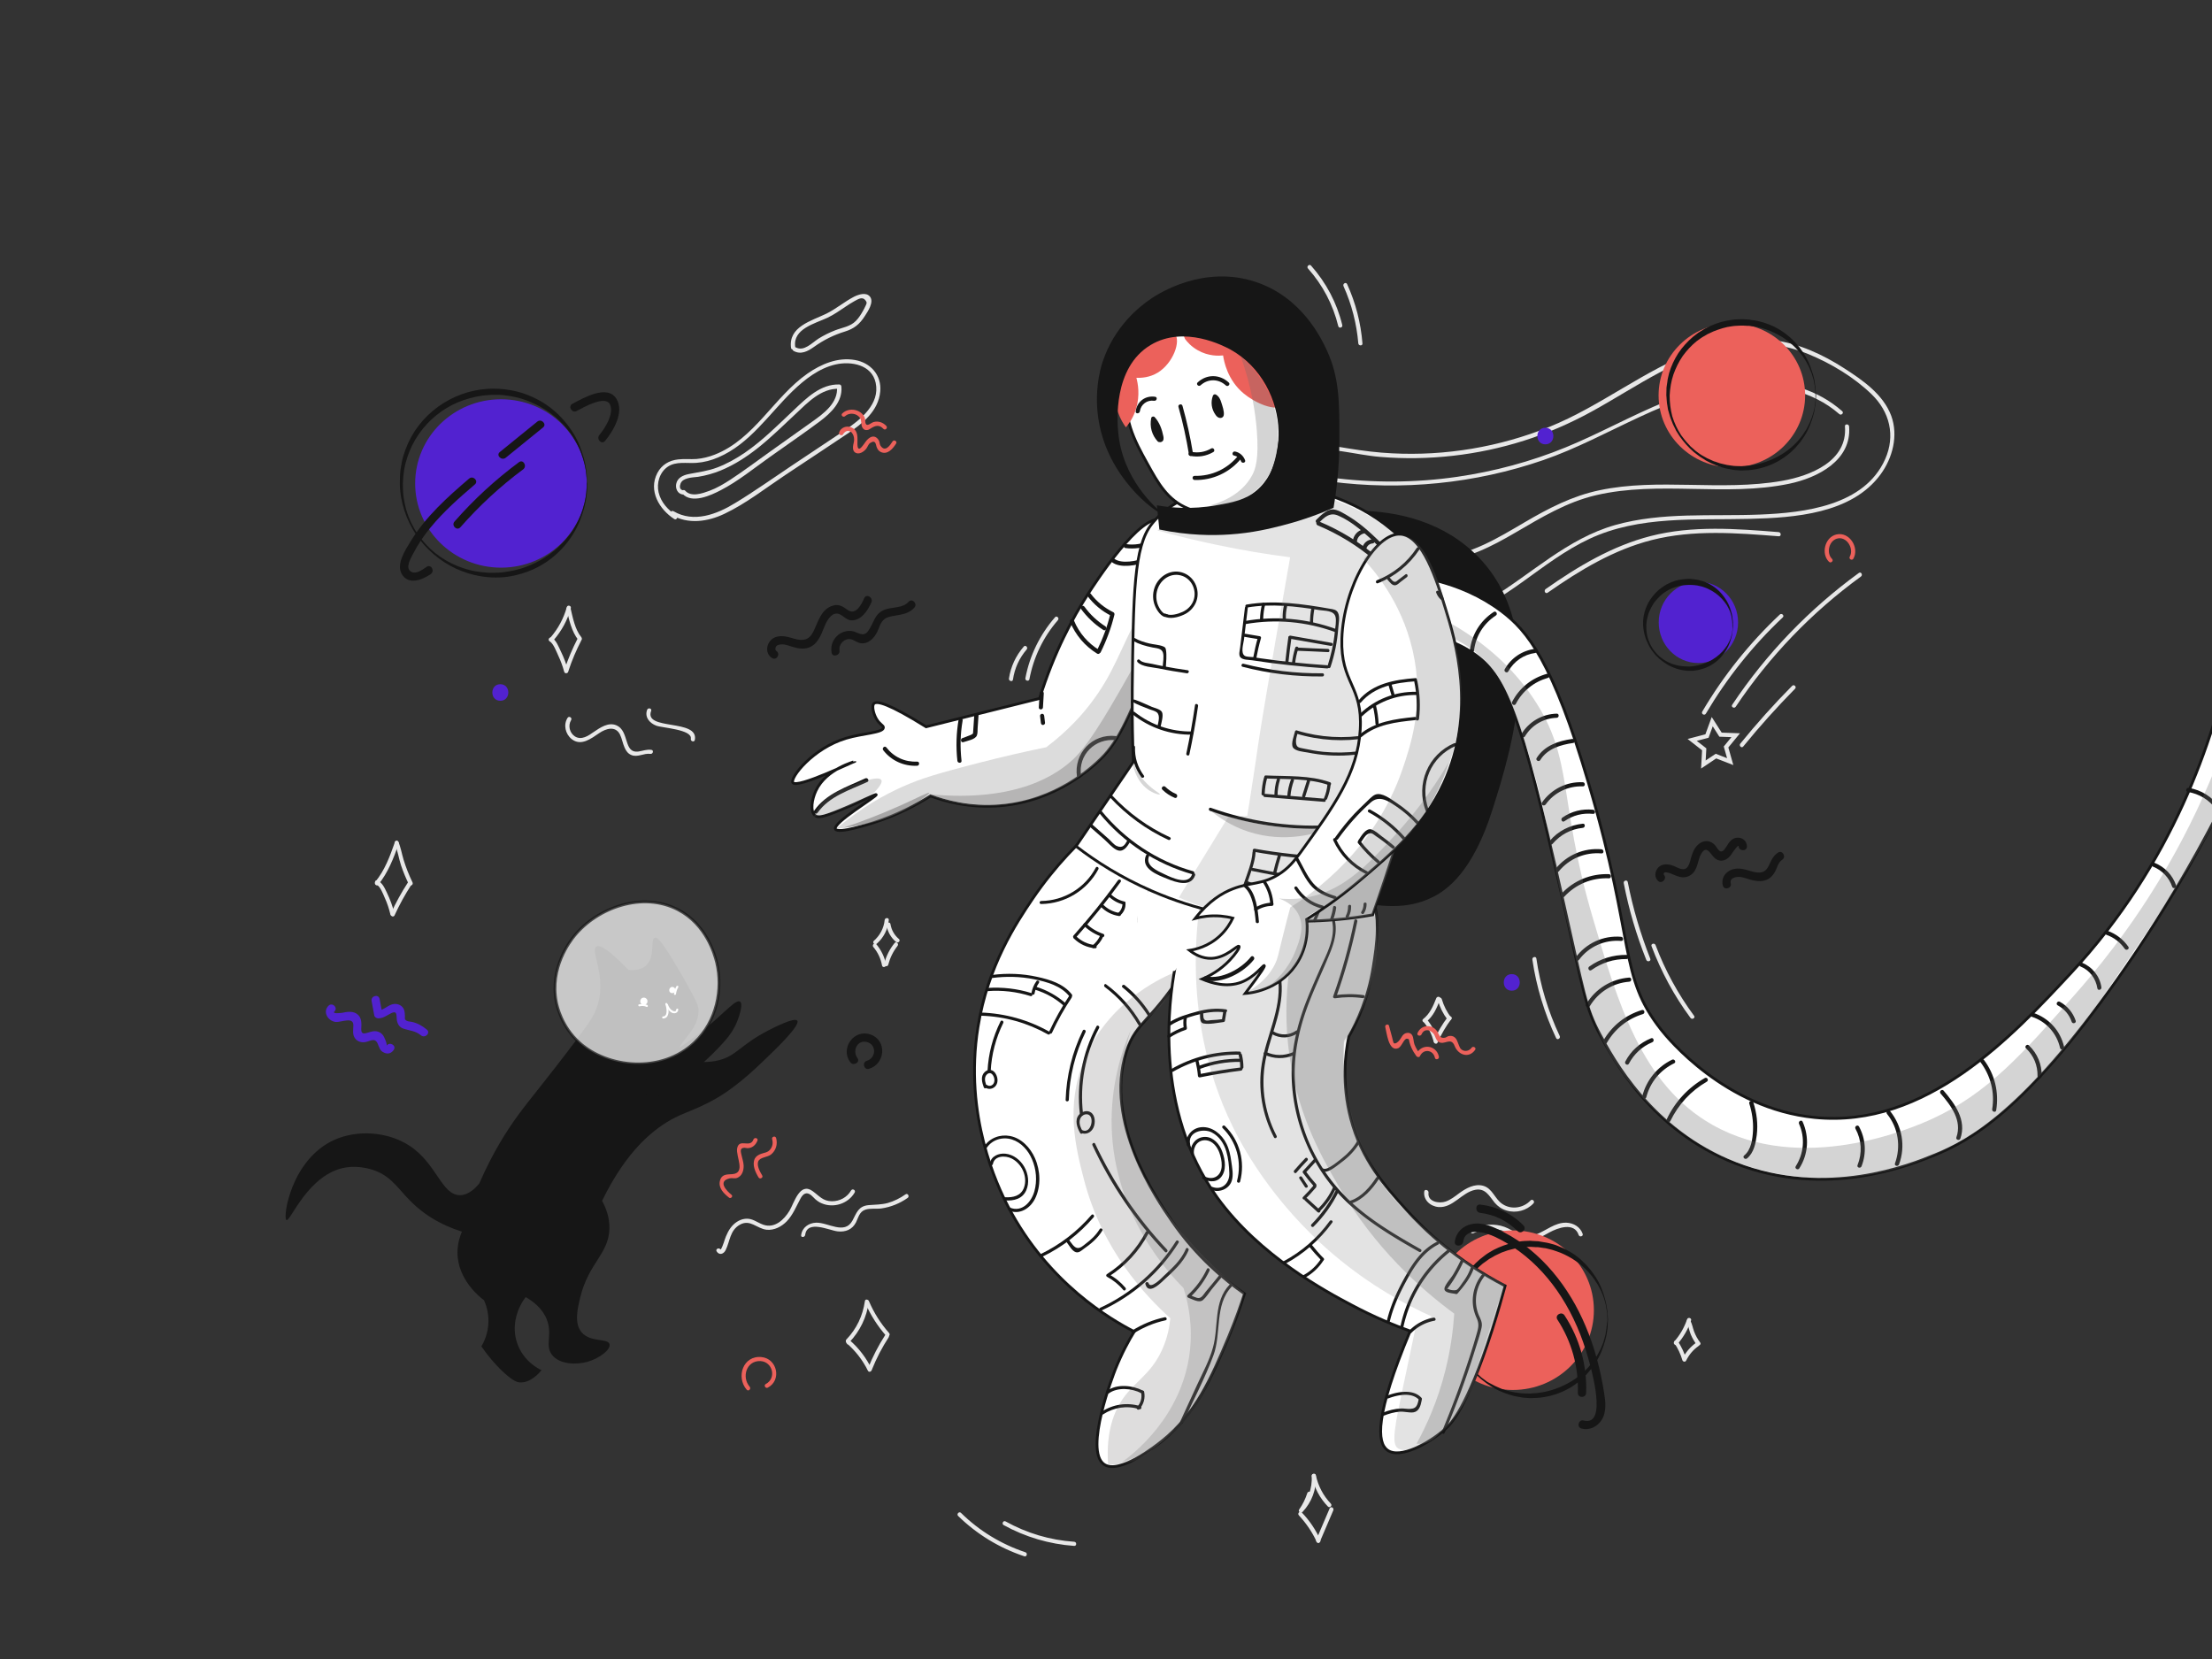 <svg xmlns="http://www.w3.org/2000/svg" viewBox="0 0 1600 1200" style="enable-background:new 0 0 1600 1200" xml:space="preserve"><rect x="0" y="0" width="1600" height="1200" fill="#333333" stroke="none"/><style>.st0{fill:#e8e8e8}.st2{fill:#ec615b}.st3{fill:#5222d0}.st4{fill:#161616}.st5,.st7{fill:#fff}.st7{stroke:#161616;stroke-width:2;stroke-miterlimit:10}.st11,.st17,.st9{opacity:.24;fill:#6d6c6c}.st11,.st17{opacity:.29}.st17{opacity:.28}</style><g id="background_n3"><path class="st0" d="M625.6 941.1c-1.5 10.6-6 20.1-13.4 27.8-1.3 1.4.8 3.5 2.1 2.1 7.7-8.1 12.6-18.1 14.1-29.2.3-1.8-2.6-2.6-2.8-.7z"/><path class="st0" d="M626 942.8c3.8 8.6 8.8 16.4 15 23.5 1.3 1.5 3.4-.7 2.1-2.1-6.1-6.9-10.9-14.5-14.5-22.9-.7-1.8-3.3-.3-2.6 1.5zM615.1 970.4c-.1-.2-.3-.5-.4-.7l-2.4 1.8c6.5 5.6 11.7 12.3 15.5 20 .8 1.7 3.4.2 2.6-1.5-3.9-7.9-9.2-14.9-15.9-20.7-1.3-1.1-3.2.3-2.4 1.8.1.2.3.5.4.7.9 1.8 3.5.3 2.6-1.4z"/><path class="st0" d="M630.7 990.6c3.3-8.2 7.3-15.9 12.1-23.3 1-1.6-1.5-3.1-2.6-1.5-4.9 7.6-9 15.6-12.4 24.1-.7 1.7 2.2 2.5 2.9.7zM285.5 609.5c-3.5 10-7.2 20-14 28.3-1.2 1.5.9 3.6 2.1 2.1 7.1-8.7 11.1-19.1 14.8-29.6.6-1.8-2.3-2.6-2.9-.8z"/><path class="st0" d="M285.5 610.3c2.2 4.9 2.9 10.6 4.6 15.7 1.6 4.7 3.5 9.3 5.7 13.8.8 1.7 3.4.2 2.6-1.5-2.6-5.4-4.8-10.9-6.5-16.5-1.3-4.3-2-8.9-3.8-13-.8-1.8-3.3-.2-2.6 1.5zM272.2 639.8c2.9 1.2 4.9 6.9 6.1 9.6 1.8 3.9 3.1 7.9 4.1 12.1.5 1.9 3.4 1.1 2.9-.8-1.3-5.2-3.1-10.1-5.4-14.9-1.6-3.3-3.3-7.4-6.9-8.9-1.8-.8-2.5 2.1-.8 2.9z"/><path class="st0" d="M285.4 662.1c3.5-7.7 7.6-15.1 12.2-22.2 1.1-1.6-1.5-3.1-2.6-1.5-4.6 7.1-8.7 14.5-12.2 22.2-.8 1.8 1.8 3.3 2.6 1.5zM410 439.1c-2.3 8.2-6.2 15.5-11.7 21.9-1.3 1.5.9 3.6 2.1 2.1 5.9-6.8 10.1-14.6 12.5-23.2.5-1.8-2.4-2.6-2.9-.8z"/><path class="st0" d="M409.8 440.6c1.8 7.5 3.6 16.3 8.6 22.4 1.2 1.5 3.3-.6 2.1-2.1-4.6-5.5-6.2-14.2-7.8-21-.4-2-3.3-1.2-2.9.7zM397.6 463.9c2.7 1.5 4.9 7.5 6.2 10.3 1.8 3.8 3.2 7.7 4.3 11.7.5 1.9 3.4 1.1 2.9-.8-1.4-4.8-3.1-9.4-5.3-13.9-1.5-3.1-3.4-8.2-6.6-10-1.7-.8-3.2 1.7-1.5 2.7z"/><path class="st0" d="M411.2 485.2c2.5-7.6 5.6-14.9 9.3-22 .9-1.7-1.7-3.2-2.6-1.5-3.8 7.3-7 14.9-9.6 22.7-.6 1.8 2.3 2.6 2.9.8zM1038.9 722c-2.2 5.6-4.6 11.3-9.5 15.1-1.5 1.2.6 3.3 2.1 2.1 5.3-4.1 7.9-10.3 10.2-16.4.8-1.8-2.1-2.6-2.8-.8z"/><path class="st0" d="M1040 723.5c1.5 5.1 3.8 9.8 7 14 1.1 1.5 3.8 0 2.6-1.5-3-4-5.3-8.4-6.7-13.3-.6-1.9-3.5-1.1-2.9.8zM1030 739.5c3.3 4.1 5.6 8.7 7 13.7.5 1.9 3.4 1.1 2.9-.8-1.5-5.6-4.2-10.6-7.8-15.1-1.2-1.4-3.3.7-2.1 2.2z"/><path class="st0" d="M1039.8 754.2c2.7-6.1 6-11.8 10-17.1 1.2-1.5-1.4-3-2.6-1.5-4 5.3-7.4 11-10 17.1-.8 1.7 1.8 3.2 2.6 1.5zM1220.3 954.3c-2 5.9-5.1 11.3-9.2 16-1.3 1.5.9 3.6 2.1 2.1 4.5-5.1 7.8-10.9 10-17.3.6-1.8-2.3-2.6-2.9-.8z"/><path class="st0" d="M1220.1 956.8c1.4 2.6 1.7 5.7 2.9 8.5 1.1 2.6 2.5 5 4.2 7.3 1.1 1.5 3.7 0 2.6-1.5-1.9-2.5-3.4-5.2-4.5-8.2-.9-2.5-1.3-5.2-2.6-7.6-.9-1.7-3.5-.2-2.6 1.5z"/><path class="st0" d="M1211.2 971.6c2.5 3.8 4.4 7.8 5.7 12.2.3 1.2 2.1 1.6 2.7.4 2.1-4.2 5-7.8 8.9-10.5 1.6-1.1.1-3.7-1.5-2.6-4.3 3.1-7.6 6.9-10 11.6.9.1 1.8.2 2.7.4-1.4-4.6-3.4-8.9-6-12.9-1-1.7-3.6-.2-2.5 1.4z"/><path style="fill:none;stroke:#e8e8e8;stroke-width:3;stroke-miterlimit:10" d="m1251.5 550.9-10.3-4-9.1 6.1.6-11-8.7-6.8 10.7-2.8 3.8-10.4 6 9.4 11 .4-7 8.5z"/><path class="st0" d="M1233.9 516.2c15.2-25.7 33.8-49.1 55.6-69.6 1.4-1.3-.7-3.4-2.1-2.1-21.9 20.6-40.8 44.2-56.1 70.2-1 1.7 1.6 3.2 2.6 1.5zM1255.5 511.2c24.4-36.5 55.1-68.4 90.6-94.2 1.5-1.1.1-3.7-1.5-2.6-35.9 26.1-67 58.4-91.6 95.3-1.2 1.6 1.4 3.1 2.5 1.5zM1260.9 540c11.8-14.5 24.4-28.5 37.5-41.8 1.4-1.4-.8-3.5-2.1-2.1-13.2 13.3-25.7 27.3-37.5 41.8-1.2 1.4.9 3.6 2.1 2.1zM918.4 360.2c-8-16.3 9.2-31.8 24-34.4 18.4-3.2 37.6 3.2 56 4.7 35 2.9 70.7-1.2 104.1-11.8 16.9-5.4 33.1-12.4 48.6-20.9 16.6-9.1 32.5-19.4 49.2-28.3 16.7-9 34.5-16.6 53.4-19.7 18.6-3.1 37.1-.7 54.5 6.4 16.3 6.7 32.9 16.7 45.6 29 13.1 12.7 17.3 29.9 9.8 46.9-15 33.7-58.3 38.8-90.7 40.1-34.9 1.4-70.7-2-104.7 7.6-34.5 9.8-60.1 35.1-90.1 53.2-30.6 18.5-66.1 31.2-102.3 28.8-30.5-2-61.3-16.2-80.4-40.5-4.7-6-8.6-12.6-11.6-19.6-.8-1.8-3.4-.2-2.6 1.5 12.5 28.7 39.3 48.5 68.8 57 34.1 9.8 70.4 3.5 102.3-10.5 17.7-7.8 34-18 49.7-29.3 15.3-11 30.5-22.6 47.6-30.6 36.2-17 77.2-13.5 116-14.5 32.3-.8 73.8-3.6 94.7-32.2 8.7-11.9 12.9-28 7.7-42.3-5.8-15.6-20.8-25.9-34.2-34.5-15.4-9.9-32.5-17.8-50.7-20.2-18.9-2.6-38 1-55.8 7.5-37.8 13.9-69.4 40.2-106.7 55.2-35.9 14.5-75 21.1-113.6 19.1-10.5-.5-21-1.8-31.4-3.5-9.1-1.5-18.3-3.1-27.6-2.5-14.4.9-28.5 8.1-33.5 22.4-2 5.8-1.7 11.7 1 17.2 1.2 1.9 3.7.4 2.9-1.3z"/><path class="st0" d="M962.2 348.3c51.7 6.8 104.8 1.5 154.1-15.5 47.6-16.4 91-49.1 142.2-53.4 25.5-2.2 52.2 2.9 71.9 20.1 1.4 1.3 3.6-.8 2.1-2.1-35.6-31.2-87.2-23.5-127.5-7-24.6 10-47.9 23.1-72.5 33.2-25.2 10.3-51.6 17.4-78.5 21.3-30.4 4.4-61.3 4.5-91.7.5-2-.4-2 2.6-.1 2.9zM1041.1 406.1c20.1-1.6 38-10.9 55.1-20.9 18.7-10.9 36.9-22 58.2-27 45.9-10.7 93.7 1.3 139.8-8.3 20.5-4.3 45.3-16.8 43.3-41.5-.2-1.9-3.2-1.9-3 0 2 25.3-25.1 35.8-45.4 39.4-22.2 3.9-44.9 3.3-67.3 2.9-21.6-.4-43.5-.6-64.8 3.9-19.7 4.1-37 13.1-54.2 23.2-19.3 11.3-39 23.5-61.8 25.3-1.8.1-1.8 3.1.1 3zM1119.5 428.7c23.1-16.2 47.8-31.1 75.4-38.1 30-7.6 61.2-5.1 91.7-2.7 1.9.2 1.9-2.8 0-3-30.8-2.5-62.3-4.9-92.5 2.8-27.8 7.1-52.8 22-76.1 38.4-1.6 1.2-.1 3.8 1.5 2.6zM489.2 372.8c-6-3.9-11.1-9.4-12.8-16.6-1.6-6.7.7-14.6 6.6-18.6 6-4.1 13.9-2.3 20.7-2.8 5.5-.4 10.9-1.8 15.9-4 22.7-9.7 36.6-31.3 53.7-47.9 8.7-8.4 19.1-16.6 31.2-19.3 11.2-2.5 26.1.2 28.9 13.3 3.3 15.3-10.9 26.6-22 34.1-12.7 8.5-25.4 16.9-38.1 25.4-13.8 9.2-27.4 18.9-41.6 27.5-13.2 8.1-29.9 14.5-44.5 5.9-1.7-1-3.2 1.6-1.5 2.6 12 7.1 26.3 5 38.4-.8 15.6-7.4 29.9-18.7 44.2-28.2 14.9-9.9 29.8-19.7 44.7-29.7 10.9-7.3 22.4-16.4 23.7-30.5 1.1-11.8-6.9-20.8-18.3-22.8-12.3-2.2-24.4 2.9-34.3 9.8-24.3 17-38.5 47.4-67 58.6-4.3 1.7-8.8 2.8-13.3 3.2-4.4.3-8.8-.2-13.2.3-6.6.7-12 3.9-15.1 9.8-6.7 12.8 1.3 26.3 12.3 33.4 1.5.9 3-1.6 1.4-2.7zM575.2 250.9c-1.9-13.1 14.5-16.9 23.4-21.1 4.6-2.2 8.7-5.1 12.9-7.9 2.1-1.4 4.2-2.8 6.4-4 2.6-1.4 5.8-3.6 8-.8 1.6 2 .9 2.5-.1 4.7-.5 1-1 2.1-1.6 3.1-1.4 2.5-3 5-5 7.1-4.1 4.3-10 4.9-15.3 7-4.1 1.6-8.1 3.6-11.8 5.9-4.7 3-10.6 9.7-16.6 6.3-1.7-1-3.2 1.6-1.5 2.6 5.3 3 10.3.3 14.8-2.9 7-5 14.2-8.6 22.4-11.1 6.5-2 10.6-5.3 14.3-11.1 2.1-3.3 6.9-10.1 3.8-14.1-2.8-3.5-8.2-1.6-11.5 0-7 3.6-13 8.8-20.1 12.3-10.7 5.2-27.7 9.4-25.5 24.9.4 1.8 3.3 1 3-.9z"/><path class="st0" d="M494.3 354.7c-3.1-.5-2.7-3.2-2-5 .9-2.2 2.8-3 5-3.7 2.4-.7 5.1-.8 7.6-1.1 5.6-.9 11-2.4 16.2-4.5 10-4.1 19.1-10 27.5-16.7 9.5-7.6 18.1-16.1 27-24.4 8.7-8.2 18.4-18.5 31.3-18.1l-1.5-1.5c1.1 11.7-9.7 19.5-18.2 25.5-10.2 7.2-20.3 14.5-30.5 21.7-9.4 6.7-18.7 13.7-28.3 20-4.8 3.1-9.8 6.1-15.2 8.1-5.2 1.9-13.3 4.8-17.6-.1-1.3-1.4-3.4.7-2.1 2.1 6.8 7.7 20.5 1.4 27.8-2.4 12.6-6.5 23.9-15.8 35.5-24 12-8.6 24.3-16.9 36.2-25.8 8.1-6.1 16.6-14.2 15.6-25.2-.1-.8-.6-1.5-1.5-1.5-13.5-.4-23.7 9.8-32.8 18.4-11.5 10.8-22.6 22.1-35.6 31-6.2 4.2-12.8 7.9-19.8 10.6-6.8 2.6-13.6 3.4-20.7 4.8-4.1.8-8.3 2.7-9.1 7.2-.6 3.4 1 7 4.7 7.6 1.6.2 2.5-2.7.5-3zM410.5 519.3c-3.1 5-1.6 11.6 3 15.3 6.8 5.4 14.1-.4 19.9-4.3 4.8-3.3 11.7-5.5 15 .9 1.5 3 2 6.5 3.4 9.6 1 2.3 2.4 4.3 4.8 5.3 4.6 2 9.1-1.5 13.8-.8 1.9.3 2.7-2.6.8-2.9-3.4-.5-6.1.7-9.4 1.2-5.6.7-7.1-3-8.5-7.4-1.4-4.4-2.7-9.5-7.3-11.5-5.9-2.6-11.9 1.6-16.6 4.8-3.8 2.7-8.8 6.1-13.5 3.2-3.9-2.5-5.2-7.9-2.8-11.8 1-1.8-1.6-3.3-2.6-1.6zM468.1 513.4c-2 5.3 1.8 9.7 6.6 11.5 4.2 1.6 26.2 2.7 25 9.5-.3 1.9 2.5 2.7 2.9.8 2.9-15.5-37.1-6.5-31.6-21 .7-1.8-2.2-2.6-2.9-.8zM518.4 905.2c1.9 3 5.1 1.9 6.5-1 3.2-6.5 3-14.2 10.2-18.3 7.5-4.3 12.3 2.8 19.4 3.6 5.5.6 10.9-2.3 14.6-6.1 4.5-4.7 6.9-10.9 10-16.6 1.8-3.3 4.2-5 7.6-2.3 1.1.9 2 2 3 2.9 1.4 1.2 2.9 2.3 4.7 3 8.6 3.7 19.2.2 23.8-7.8 1-1.7-1.6-3.2-2.6-1.5-2.8 4.9-8.1 7.8-13.8 7.8-6.6 0-9.2-3.9-14.1-7.4-9.2-6.6-13.2 8.4-16.6 14.2-3.9 6.5-10.7 13-18.9 10.2-4.6-1.6-8.1-5-13.3-4.3-4.3.5-8 3.2-10.5 6.6-1.4 1.9-2.4 4-3.3 6.1-.6 1.5-1.1 3-1.6 4.6-.2.5-1.9 5.5-2.4 4.8-1.2-1.6-3.8-.1-2.7 1.5zM582.4 893.3c1.4-11.3 17.6-3.2 23.6-2.6 5.6.6 10.4-1.3 13.1-6.4 1.8-3.5 2.4-7.8 6.8-9.3 3.6-1.2 7.9-.4 11.6-.9 6.9-1 13.3-3.6 19-7.6 1.6-1.1.1-3.7-1.5-2.6-4 2.8-8.3 5-13 6.3-4.6 1.2-9 1.1-13.7 1.5-7.4.7-8.6 5.4-11.7 11.2-5.7 10.5-17.7 1.2-26.3 1.5-5.4.2-10.1 3.5-10.8 9-.4 1.8 2.6 1.8 2.9-.1zM639.9 665.5c-.6 5.9-3.4 11.1-7.8 15-1.4 1.3.7 3.4 2.1 2.1 5.1-4.5 8-10.4 8.7-17.1.2-1.9-2.8-1.9-3 0z"/><path class="st0" d="M641.2 669.2c.8 4.7 3.2 9 6.9 12.1 1.5 1.3 3.6-.9 2.1-2.1-3.3-2.8-5.4-6.5-6.1-10.8-.3-1.9-3.2-1.1-2.9.8zM631.7 685c3.3 3.9 5.4 8.4 6.3 13.4.4 1.9 3.3 1.1 2.9-.8-1.1-5.5-3.5-10.4-7.1-14.7-1.2-1.5-3.3.7-2.1 2.1z"/><path class="st0" d="M642.5 697.8c1.3-5 3.5-9.5 6.7-13.6 1.2-1.5-.9-3.6-2.1-2.1-3.6 4.4-6.1 9.4-7.5 14.9-.5 1.9 2.4 2.7 2.9.8zM1030.2 861.8c-.8 6.2 4.4 10.8 10.4 11.3 10.5.7 16.8-10.7 26.6-12.5 7.3-1.3 10 4.5 13.9 9.3 2.3 2.7 5.2 4.7 8.6 5.7 6.9 2.1 14.6.1 19.5-5.2 1.3-1.4-.8-3.5-2.1-2.1-5.1 5.5-13.8 6.9-20.2 2.7-5.7-3.6-7.2-11.4-14.1-13.3-6.2-1.7-12.4 1.8-17.2 5.3-3.1 2.3-6.2 4.8-9.9 6.1-4.6 1.6-13.4.3-12.4-6.6 0-1.8-2.8-2.6-3.1-.7zM1065.8 892c7.3-3.7 15.8-4.2 23.3-1 5.5 2.4 9.6 6.7 16 6.4 5.7-.2 10.8-3.3 15.7-6 6.1-3.3 17.9-7.6 21.1 1.9.6 1.8 3.5 1 2.9-.8-1.8-5.1-6.6-7.9-11.9-8.1-8.2-.2-14.7 5.9-22 8.6-5.6 2.1-10 1.3-15.1-1.7-3.3-2-6.5-3.8-10.3-4.7-7.3-1.7-14.7-.6-21.3 2.7-1.6 1-.1 3.5 1.6 2.7zM948.8 1067.5c.5 9.1-2.6 17.5-8.9 24.1l2.4 1.8c2.7-3.9 4.7-8.1 6.2-12.6.6-1.8-2.3-2.6-2.9-.8-1.4 4.3-3.3 8.2-5.9 11.9-1 1.4 1.2 3 2.4 1.8 6.8-7.2 10.2-16.4 9.7-26.2-.1-1.9-3.1-1.9-3 0z"/><path class="st0" d="M948.9 1067.9c1.8 8.3 5.7 15.7 11.6 21.8 1.3 1.4 3.5-.7 2.1-2.1-5.5-5.8-9.1-12.7-10.8-20.5-.4-1.9-3.3-1.1-2.9.8zM939.5 1096.1c5.3 5.7 9.6 12 12.9 19.1.8 1.8 3.4.2 2.6-1.5-3.4-7.3-7.8-13.9-13.4-19.7-1.3-1.5-3.4.7-2.1 2.1z"/><path class="st0" d="M954.7 1115.2c3.2-7.6 6.5-15.1 9.7-22.7.8-1.8-1.8-3.3-2.6-1.5-3.2 7.6-6.5 15.1-9.7 22.7-.7 1.8 1.9 3.3 2.6 1.5zM693 1096.5c13.6 13.3 29.9 23.2 47.9 29.2 1.8.6 2.6-2.3.8-2.9-17.6-5.9-33.4-15.5-46.6-28.5-1.3-1.3-3.4.8-2.1 2.2zM725.9 1103.1c15.8 8.7 33.1 13.8 51.1 15.1 1.9.1 1.9-2.9 0-3-17.5-1.2-34.3-6.2-49.6-14.7-1.6-1-3.1 1.6-1.5 2.6zM1108.4 694.1c2.9 19.7 8.7 38.8 17.2 56.8.8 1.7 3.4.2 2.6-1.5-8.4-17.8-14.1-36.6-16.9-56.1-.3-1.9-3.2-1.1-2.9.8zM1174.5 638.8c3.7 19 9.1 37.5 16.3 55.5.7 1.8 3.6 1 2.9-.8-7.1-18-12.6-36.5-16.3-55.5-.4-1.9-3.3-1.1-2.9.8zM1194.6 684.4c7 18.5 16.4 36 28.2 51.9 1.1 1.5 3.7 0 2.6-1.5-11.6-15.7-21-32.9-27.9-51.2-.7-1.8-3.6-1-2.9.8zM744.6 491.3c3-15.9 10-30.5 20.6-42.7 1.3-1.5-.9-3.6-2.1-2.1-10.9 12.6-18.3 27.6-21.4 44-.4 1.9 2.5 2.7 2.9.8zM732.7 491.6c1.2-8.2 4.5-15.5 9.9-21.8 1.3-1.5-.9-3.6-2.1-2.1-5.7 6.6-9.4 14.4-10.7 23.1-.3 1.8 2.6 2.7 2.9.8zM946.1 194.2c10.6 11.9 18.1 26.1 21.9 41.7.5 1.9 3.4 1.1 2.9-.8-3.9-16-11.6-30.6-22.6-43-1.3-1.4-3.5.7-2.2 2.1zM971.8 207c5.9 13.1 9.5 27.1 10.7 41.4.2 1.9 3.2 1.9 3 0-1.2-14.9-4.9-29.3-11.1-42.9-.8-1.8-3.4-.3-2.6 1.5z"/></g><g id="background_n2"><ellipse class="st2" cx="1252.7" cy="286" rx="53" ry="52.1"/><ellipse class="st3" cx="1228.5" cy="450.2" rx="28.7" ry="29.4"/><ellipse class="st3" cx="362.4" cy="349.7" rx="62.1" ry="60.9"/><ellipse class="st2" cx="1094.3" cy="947.7" rx="58.6" ry="57.7"/><path class="st3" d="M363.2 502.4c1.9 0 1.9-3 0-3s-2 3 0 3z"/><path class="st3" d="M361.9 506.9c7.7 0 7.7-12 0-12s-7.7 12 0 12zM1117.8 321.4c7.7 0 7.7-12 0-12s-7.7 12 0 12zM1093.5 716.6c7.7 0 7.7-12 0-12s-7.7 12 0 12zM237.7 727.4c-4.6 4.4-.5 11.2 5.1 11.8 3.8.4 12.8-4 12.8 2.3 0 3.1-.8 6.3.9 9.1 1.4 2.3 3.9 3.4 6.6 3.3 4-.1 7.7-4 10 .8 1.3 2.8 1.5 5.3 4.7 6.7 2.8 1.3 5.3.5 7-2 2.2-3.2-3-6.2-5.2-3 .7-1-1.7-6.5-2.5-7.5-1.1-1.5-2.7-2.6-4.6-2.9-2-.4-4 .2-5.9.8-3 .9-5.4 1.6-5.3-2.4.2-4.1.6-8.6-3.4-11.2-1.8-1.2-4-1.4-6.1-1.3-1.3.1-2.5.3-3.7.6-.9.2-8.3 1.1-6.2-.9 2.8-2.6-1.4-6.8-4.2-4.2zM268.8 724.1c.6 3.4 1.3 6.9 1.9 10.3.2 1.3 1.7 2.2 2.9 2.2 3.8-.1 5.9-2 9.1-3.6 5.3-2.7 3.7 2.2 4.5 5.7.6 2.5 2 4.4 4.5 5.3 4.7 1.6 8.7 1.5 12.8 4.9 3 2.4 7.2-1.8 4.2-4.2-3.3-2.7-6.9-4.8-11.1-5.6-1.1-.2-2.4-.2-3.5-.8-1.6-.9-1.2-1.4-1.2-3.3-.1-1.6-.1-3.2-.7-4.8-1.2-2.8-4-4.2-7-4-4.4.3-7.3 4.6-11.6 4.6 1 .7 1.9 1.5 2.9 2.2-.6-3.4-1.3-6.9-1.9-10.3-.7-4-6.5-2.4-5.8 1.4z"/><path class="st2" d="M610 313.8c1.8-2.4 3.8-2.8 6-1 1.2 1.5 1.8 3.1 1.8 5 .1 1.8-.7 3.5-.8 5.3-.1 1.6.1 3.1 1.4 4.1 2.8 2.1 6.6-.5 8.3-2.8.8-1.1 1.5-3.2 2.6-3.9 4.4-2.9 4.1 1.3 4.9 3.1.6 1.5 1.4 2.6 2.8 3.3 4.9 2.4 8.9-2.4 11.2-6.1 1-1.6-1.6-3.1-2.6-1.5-1.5 2.3-5.3 8.5-8.8 2.9-.6-1-.5-2.5-1.1-3.6-.8-1.4-1.9-2.6-3.6-2.8-2-.2-3.7 1.1-5 2.5-1.8 1.9-6.6 10.9-6.9 3.2-.1-4.6 1-10-4.3-12.3-3.6-1.6-7.7 0-9 3.7-.4 1.9 2.5 2.7 3.1.9zM611.3 301c3-2.8 8.5-2.2 10.8 1.4 1.4 2.2.4 5.1 1.9 7.2.9 1.3 2 1.7 3.6 1.4 1-.2 1.5-.7 2.4-1.2 3.2-2 6-2.8 9 .4 1.3 1.4 3.4-.7 2.1-2.1-2.4-2.6-5.9-3.8-9.3-2.8-1.8.6-4.5 3.3-5.5 1.3-.7-1.3-.3-3.3-.9-4.7-2.8-6-11.3-7.4-16-3-1.7 1.3.5 3.4 1.9 2.1zM1002 742.9c1 3.6 2.3 18.1 9.3 15.3 2.7-1.1 4.2-7.2 6.5-6.9 1.7.2 1.3.9 1.7 2.5.4 1.4.8 2.7 1.4 4 1 2.2 2.2 4.2 3.6 6.1.6.8 2.1 1.1 2.6 0 2.6-5.6 9.6-4.5 10.8 1.2.4 1.9 3.3 1.1 2.9-.8-1.8-8.5-12.6-9.8-16.3-1.9h2.6c-1.6-2.2-3-4.4-4-7-.7-1.9-.6-5-1.7-6.7-1-1.6-2.8-1.9-4.5-1.4-2.6.9-3.1 3.3-4.7 5.2-.6.8-2.7 2.8-3.9 2.1-.6-.4-1.1-3.6-1.4-4.5-.7-2.7-1.5-5.4-2.2-8.1-.3-1.7-3.2-.9-2.7.9zM1028.3 748.1c2.1-5 7.8-2.8 9.4.9.7 1.6 1.2 3.4 2.7 4.5 4.3 3.1 9-4 11.8 3.1 2.5 6.4 10.2 9.3 14.8 2.8 1.1-1.6-1.5-3.1-2.6-1.5-1.3 1.8-3.6 2.7-5.8 2-2.6-.8-3-3.1-3.9-5.3-.6-1.5-1.1-3.1-2.4-4.2-1.3-1.1-2.8-1.3-4.4-1-.9.2-1.8 1-2.7 1.2-3.3.6-3.9-1.2-5.1-3.6-3.1-6.3-11.9-6.5-14.8.3-.7 1.8 2.2 2.6 3 .8zM1325.2 404.3c-4.2-4.1-2.5-12.6 3.2-14.6 7.1-2.4 12.9 7 9.6 12.9-1 1.7 1.6 3.2 2.6 1.5 4.5-7.9-2.8-19.7-12.3-17.5-8.4 2-11.3 14-5.3 19.8 1.4 1.3 3.5-.8 2.2-2.1zM542.3 1003.1c-6-6.9-2.5-19 7.7-18.6 8.9.4 11.9 12.4 3.9 16.6-1.7.9-.2 3.5 1.5 2.6 10.2-5.4 6.8-21-4.6-22.1-13.3-1.3-18.6 14.4-10.7 23.6 1.3 1.5 3.4-.6 2.2-2.1zM529.1 864.2c-3.4-2.7-10.4-9.8-1.2-11.9 1.8-.4 3.5.4 5.3-.3 3.6-1.4 4.8-5.3 4.7-8.9-.1-2.4-.9-4.7-1.4-7-.6-2.7-1.8-5.8 2-5.9.7 0 1.4.3 2.2.3 3.5 0 6-2.4 7.2-5.5.7-1.8-2.2-2.6-2.9-.8-2.4 6.6-10.3-1.2-11.8 6.4-1.1 5.9 6.6 18.1-3.7 18.7-4.1.2-7.7.1-8.8 5-1.1 5.1 2.8 8.9 6.4 11.8 1.3 1.4 3.5-.7 2-1.9zM551.3 850.2c-1.5-2.5-4-6.9-2.9-10 1.2-3.3 6.8-3 9.4-5.2 3.5-2.9 4.8-7.4 3.6-11.8-.5-1.9-3.4-1.1-2.9.8.8 2.8.3 5.5-1.6 7.7-1.9 2.1-4 2-6.4 2.9-1.9.7-3.5 1.6-4.5 3.4-2.2 4.4.4 9.9 2.7 13.7 1 1.6 3.6.1 2.6-1.5z"/><path class="st4" d="M308.6 410c-2.8 1.9-7.9 5.9-11.6 3.3-4.1-2.8.5-10.2 2-13.1 3.4-6.6 7.6-12.8 12.3-18.5 9.5-11.6 20.8-21.6 32.2-31.3 2.9-2.5-1.3-6.7-4.2-4.2-15.7 13.4-31.4 27.5-42.3 45.4-3.7 6.1-10.6 16.3-6.4 23.6 4.8 8.3 14.9 4.2 20.9.1 3.3-2.3.3-7.5-2.9-5.3zM365.8 331.1l27-21.9c3-2.4-1.3-6.7-4.2-4.2l-27 21.9c-3.1 2.4 1.2 6.6 4.2 4.2zM417.1 297.3c4.6-2.4 21.3-12.2 24.3-4.3 2.6 6.8-3.8 16.7-7.9 21.7-2.4 3 1.8 7.2 4.2 4.2 6-7.3 14-20.8 8.2-30.4-6.6-10.8-24.1-.5-31.9 3.6-3.4 1.8-.3 7 3.1 5.2z"/><path class="st4" d="M333 381.4c13.6-15.5 28.8-29.6 45.4-41.9 3.1-2.3.1-7.5-3-5.2-17 12.6-32.6 26.9-46.6 42.9-2.6 2.8 1.6 7.1 4.2 4.2zM1058.4 898.1c1.5-11.2 16.7-6.4 22.9-3.5 6.2 2.9 12.1 6.5 17.6 10.5 12.1 8.9 22.4 20.4 30.5 33.1 8.7 13.6 15 28.6 19.4 44.2 2 7.1 14.4 49.7-3.3 45.1-3.7-1-5.3 4.8-1.6 5.8 5.8 1.5 11.4-1.2 14.6-6.2 3.8-6 2.8-13.6 1.7-20.2-2.6-16.3-6.8-32.5-13.3-47.7-11.8-28.1-31.7-53.6-59.1-67.9-7-3.6-15.2-7.6-23.3-5.9-6.6 1.3-11.4 6.2-12.2 12.8-.4 3.8 5.6 3.7 6.1-.1z"/><path class="st4" d="M1126.5 954.5c10.3 15.8 15.4 34.1 14.8 53-.1 3.9 5.9 3.9 6 0 .7-19.9-4.7-39.4-15.6-56-2.1-3.3-7.3-.3-5.2 3zM1070.7 877.3c10.3 1.2 19.7 5.9 27 13.2 2.7 2.7 7-1.5 4.2-4.2-8.5-8.6-19.3-13.6-31.2-15-3.8-.4-3.8 5.6 0 6z"/></g><g id="background"><path class="st4" d="M424.8 349.7v1.2c0 .8 0 2-.1 3.5-.2 3.1-.7 7.6-2.2 13.2-1.5 5.5-3.9 12.2-8.2 19.1-4.3 6.8-10.4 13.9-18.8 19.6-4.1 2.8-8.8 5.3-13.9 7.2-1.3.5-2.6.9-3.9 1.3-1.3.4-2.7.8-4 1.1-.7.2-1.4.3-2.1.5-.7.1-1.4.2-2.1.4-1.4.3-2.8.4-4.3.6-1.4.2-2.9.2-4.3.3-1.5 0-2.9.1-4.4 0-.7 0-1.4-.1-2.2-.1-.7 0-1.5-.1-2.2-.2-1.5-.1-3-.4-4.5-.6-3-.5-6-1.2-8.9-2.1-2.9-.9-5.8-2-8.7-3.3-11.3-5.2-21.5-13.7-28.9-24.5-7.3-10.8-11.7-23.8-11.9-37.2 0-3.3.1-6.7.5-10 .5-3.3 1.1-6.6 2-9.8 1-3.2 2.1-6.3 3.5-9.4 1.4-3 3-5.9 4.8-8.7 7.3-11.1 17.8-19.7 29.4-24.8 11.6-5.2 24.2-6.8 35.7-5.4 5.8.7 11.3 2 16.4 4 5.1 2 9.8 4.5 13.9 7.3 8.3 5.7 14.4 12.8 18.8 19.7 4.4 6.8 6.7 13.6 8.2 19.1 1.5 5.6 2 10.1 2.1 13.2.1 1.5.1 2.7.1 3.5.2.9.2 1.3.2 1.3zm-.4 0v-1.2c0-.8 0-2-.2-3.5-.2-3-.7-7.5-2.4-13-.8-2.7-1.9-5.7-3.4-8.8-1.5-3.1-3.3-6.3-5.6-9.5-4.6-6.4-10.9-12.8-19.1-17.8-4.1-2.5-8.6-4.7-13.4-6.5-4.8-1.7-10.1-2.9-15.5-3.5-1.4-.2-2.7-.2-4.1-.3h-4.2c-.7 0-1.4 0-2.1.1-.7 0-1.4.1-2.1.1-1.4.1-2.8.3-4.2.5-2.8.4-5.7 1-8.5 1.8-1.4.4-2.8.9-4.2 1.3-.7.2-1.4.5-2.1.8-.7.3-1.4.5-2.1.8-11 4.6-21 12.6-28.2 22.9-1.8 2.6-3.4 5.3-4.8 8.1s-2.6 5.8-3.6 8.8c-1 3-1.8 6.1-2.3 9.3-.5 3.2-.8 6.3-.9 9.6 0 3.2.1 6.5.5 9.7.5 3.2 1.1 6.4 2 9.5.9 3.1 2.1 6.1 3.4 9 1.4 2.9 3 5.7 4.8 8.3 3.6 5.3 7.9 10 12.8 13.9 4.9 3.9 10.3 7 15.9 9.3 2.8 1.1 5.6 2.1 8.5 2.8 2.9.8 5.8 1.3 8.6 1.6 1.4.1 2.9.3 4.3.4.7 0 1.4.1 2.1.1h2.2c1.4 0 2.8-.1 4.2-.1 1.4-.1 2.8-.2 4.1-.4 5.4-.7 10.7-1.9 15.5-3.7 4.8-1.8 9.3-4 13.4-6.6 8.1-5.1 14.5-11.5 19.1-17.9 2.3-3.2 4.1-6.4 5.6-9.5 1.5-3.1 2.6-6 3.4-8.8 1.7-5.5 2.2-10 2.4-13 .2-1.5.1-2.7.2-3.5-.1-.7 0-1.1 0-1.1zM1163.1 954.7s-.1 1.4-.2 3.9c0 .6 0 1.3-.1 2.1s-.2 1.6-.4 2.5c-.2.9-.2 1.9-.5 3-.2 1-.5 2.1-.8 3.3-1.3 4.6-3.1 10.2-6.8 15.9-.9 1.4-1.9 2.8-3 4.3-.5.8-1.1 1.4-1.7 2.1l-1.8 2.1c-.3.4-.6.7-1 1l-1 1-2.1 2.1c-1.5 1.3-3.2 2.5-4.9 3.8-6.9 4.8-15.6 8.2-25.2 9.2-1.2.2-2.4.1-3.6.2-.6 0-1.2 0-1.8.1H1106.4c-2.4-.2-4.8-.2-7.3-.8-5.1-.7-9.9-2.4-14.7-4.5-1.2-.6-2.3-1.2-3.5-1.8-.6-.3-1.1-.6-1.7-1l-1.7-1.1-1.7-1.1c-.5-.4-1.1-.8-1.6-1.2-1-.8-2.1-1.6-3.1-2.4-4-3.5-7.6-7.5-10.7-11.9-.7-1.1-1.4-2.3-2.1-3.5l-.5-.9c-.2-.3-.3-.6-.5-.9l-.9-1.8-.9-1.8c-.3-.6-.5-1.3-.8-1.9-.5-1.3-1-2.5-1.4-3.8-1.7-5.2-2.6-10.7-2.8-16.3l.1-4.1c0-.7 0-1.3.1-2l.3-2.1.3-2.1.1-1 .2-1 1-4.1c1.6-5.3 3.9-10.4 6.9-15.1 3.1-4.6 6.8-8.7 10.9-12.2 1-.9 2.2-1.6 3.2-2.5.5-.4 1.1-.8 1.6-1.2l1.7-1.1 1.7-1c.6-.3 1.1-.7 1.7-1 1.2-.6 2.4-1.2 3.6-1.7 4.9-2.1 9.9-3.7 14.9-4.3 2.5-.5 5-.5 7.5-.6h1l.9.1c.6 0 1.2.1 1.8.1s1.2.1 1.8.1c.6 0 1.2 0 1.8.2l3.6.6 1.8.3c.6.1 1.1.3 1.7.4 1.1.3 2.3.6 3.4.9 1.1.3 2.2.8 3.2 1.2 4.3 1.6 8.1 3.8 11.6 6.1 1.7 1.2 3.3 2.5 4.8 3.8l2.1 2.1c.4.3.7.7 1 1 .4.3.7.7 1 1l1.8 2.1c.6.7 1.2 1.4 1.7 2.1 1 1.5 2.1 2.9 3 4.3 3.6 5.7 5.5 11.3 6.7 15.9.3 1.2.5 2.3.8 3.3.2 1 .3 2 .5 3 .1.9.3 1.8.4 2.5.1.8.1 1.5.1 2.1.3 2.7.3 4 .3 4zm-.4 0s-.1-1.4-.2-3.9c-.1-.6 0-1.3-.2-2.1-.1-.8-.3-1.6-.4-2.5-.2-.9-.3-1.9-.5-2.9-.3-1-.6-2.1-.9-3.2-.2-.6-.3-1.2-.5-1.7-.2-.6-.5-1.2-.7-1.8-.2-.6-.5-1.2-.8-1.9-.3-.6-.5-1.3-.9-1.9-.7-1.3-1.3-2.6-2.1-3.9-.8-1.3-1.7-2.6-2.6-3.9-3.8-5.3-9.1-10.5-15.9-14.7-3.4-2-7.1-3.9-11.1-5.2-1-.3-2-.7-3-1-1-.3-2.1-.5-3.2-.8-.5-.1-1.1-.3-1.6-.4-.5-.1-1.1-.2-1.6-.2-1.1-.2-2.2-.3-3.3-.5-.5-.1-1.1-.1-1.7-.1-.6 0-1.2 0-1.8-.1-.6 0-1.2 0-1.8-.1H1106.2c-2.3.2-4.6.1-7 .6-1.2.2-2.3.3-3.5.6-1.2.3-2.3.6-3.5.9-1.2.2-2.3.7-3.5 1.1l-1.7.6c-.6.2-1.2.4-1.7.7-1.1.5-2.2 1-3.4 1.6-.6.2-1.1.6-1.6.9l-1.6.9-1.6.9c-.5.3-1 .7-1.5 1.1-1 .7-2.1 1.5-3.1 2.2-3.9 3.2-7.4 7-10.4 11.2-2.9 4.3-5.3 9-7 14l-1.1 3.8-.3 1-.2 1-.3 1.9-.4 1.9c-.1.6-.1 1.3-.2 2l-.3 4c0 5.3.6 10.7 2 15.8 1.6 5.1 3.8 10 6.8 14.4.8 1.1 1.6 2.1 2.4 3.2.4.5.8 1.1 1.2 1.5l1.3 1.4 1.3 1.4c.2.2.4.5.7.7l.7.6c1 .9 2 1.7 2.9 2.6 1 .8 2.1 1.5 3.1 2.3.5.4 1 .8 1.6 1.1l1.7.9 1.7.9c.6.3 1.1.6 1.7.9 1.2.5 2.3 1 3.4 1.5.6.3 1.2.5 1.7.7l1.8.6c1.2.4 2.3.8 3.5 1 1.2.3 2.4.5 3.6.8 1.2.2 2.4.3 3.5.5 2.3.4 4.8.3 7.2.4H1106.8c.1 0-.1 0 0 0l.9-.1c.6 0 1.2-.1 1.7-.1 1.1-.1 2.3-.1 3.4-.3 9-1.1 17.1-4.3 23.9-8.4 6.8-4.2 12-9.4 15.9-14.7.9-1.4 1.8-2.7 2.6-3.9.7-1.4 1.4-2.7 2.1-3.9.4-.6.6-1.3.9-1.9.3-.6.5-1.2.8-1.9.2-.6.5-1.2.7-1.8.2-.6.3-1.2.5-1.7.3-1.1.6-2.2.9-3.2.3-1 .4-2 .5-2.9.1-.9.3-1.7.4-2.5.1-.8.1-1.5.2-2.1.5-2.5.5-3.9.5-3.9zM1253.5 452.2s0 .8-.1 2.2c0 .4 0 .8-.1 1.2-.1.4-.1.9-.2 1.5-.1.5-.1 1.1-.2 1.7-.1.6-.3 1.2-.4 1.9-.7 2.6-1.7 5.9-3.7 9.2-2 3.3-4.8 6.9-8.8 9.7-4 2.9-9.1 4.9-14.7 5.5-.7.1-1.4.1-2.1.1h-2.2c-1.4-.1-2.7-.2-4.2-.5-3-.5-5.7-1.5-8.5-2.8-2.7-1.3-5.2-3.1-7.6-5-2.3-2-4.4-4.3-6.2-6.9-.8-1.3-1.7-2.6-2.3-4.1-.4-.7-.7-1.4-1-2.1-.3-.7-.6-1.5-.9-2.2-1-3-1.6-6.2-1.8-9.4 0-1.7-.1-3.1.2-4.8.1-1.7.5-3.2.9-4.8.9-3.1 2.2-6.1 4-8.8 1.8-2.7 3.9-5.1 6.3-7.2 2.5-2 5.1-3.8 7.9-5 2.8-1.2 5.8-2.2 8.8-2.5 1.5-.3 3-.3 4.4-.4h1.2l1 .1c.7.1 1.3.1 2 .2s1.4.2 2.2.3c.4.1.7.1 1.1.2l1 .3c.7.2 1.3.4 2 .5.6.2 1.3.5 1.9.7 2.5.9 4.7 2.3 6.7 3.7 4 2.9 6.8 6.5 8.8 9.8 2 3.4 3 6.6 3.7 9.3.1.7.3 1.3.4 1.9.1.6.2 1.2.2 1.7.1.5.1 1 .2 1.5.1.4 0 .9.1 1.2-.1 1.3 0 2.1 0 2.1zm-.4 0s0-.8-.1-2.2c0-.4 0-.8-.1-1.2-.1-.4-.2-.9-.2-1.4-.1-.5-.2-1.1-.3-1.7-.2-.6-.4-1.2-.5-1.8-.1-.3-.2-.7-.3-1-.1-.3-.3-.7-.4-1-.3-.7-.6-1.4-1-2.1-.4-.7-.8-1.4-1.2-2.2-.5-.7-1-1.4-1.6-2.2-2.2-2.9-5.3-5.8-9.1-8-1.9-1.1-4-2.1-6.2-2.8-.6-.2-1.1-.4-1.7-.5-.6-.1-1.2-.3-1.8-.4l-.9-.2c-.3-.1-.6-.1-.9-.1-.6-.1-1.2-.2-1.8-.2-.6-.1-1.3-.1-2-.1h-1.5c-.1 0 .1 0 0 0h-.4c-1.3.1-2.6.1-3.9.3-2.6.3-5.2 1.1-7.7 2.1s-4.9 2.5-7.1 4.2c-2.2 1.8-4.1 3.9-5.9 6.2-1.6 2.4-3 5-4 7.7-.4 1.4-.9 2.8-1.1 4.2-.4 1.4-.4 3.1-.6 4.5 0 3 .2 6 1 8.9.9 2.9 2.1 5.7 3.8 8.2.9 1.2 1.8 2.4 2.8 3.5.5.5 1 1.1 1.6 1.6l1.7 1.4c2.3 1.8 4.9 3.2 7.5 4.2 2.6.9 5.4 1.6 8 1.8 1.2.2 2.7.1 4.1.2h.5s-.1 0 0 0h.5l1-.1c.6-.1 1.3-.1 1.9-.2 5-.7 9.5-2.4 13.3-4.6 3.8-2.3 6.9-5.1 9.1-8 .5-.8 1.1-1.5 1.6-2.2.4-.8.8-1.5 1.2-2.2.4-.7.6-1.4 1-2.1.1-.3.3-.7.4-1 .1-.3.2-.7.3-1 .2-.6.4-1.3.5-1.8.2-.6.2-1.1.3-1.6.1-.5.2-1 .2-1.4.1-.4.1-.8.1-1.2-.2-1.7-.1-2.5-.1-2.5zM1313.6 286s-.1 1.3-.2 3.7c0 .6 0 1.3-.1 2s-.2 1.6-.4 2.4c-.2.9-.2 1.8-.4 2.8-.2 1-.5 2.1-.8 3.2-1.2 4.4-3 9.8-6.5 15.3-.8 1.4-1.9 2.7-2.8 4.1-.5.7-1.1 1.4-1.7 2l-1.8 2.1c-1.2 1.4-2.6 2.6-4 3.9-1.5 1.2-3 2.5-4.7 3.6-6.6 4.6-15 7.9-24.2 8.9-1.1.2-2.3.1-3.5.2-.6 0-1.2 0-1.8.1H1258.9c-2.3-.2-4.6-.2-7-.8-4.9-.7-9.5-2.3-14.1-4.4-1.1-.6-2.2-1.1-3.3-1.7-.6-.3-1.1-.6-1.6-1l-1.6-1-1.6-1c-.5-.4-1-.8-1.5-1.1-1-.8-2-1.5-3-2.3-3.9-3.4-7.3-7.2-10.3-11.5l-2.1-3.3-.5-.8-.4-.9-.9-1.8-.9-1.8c-.3-.6-.5-1.2-.7-1.8-.5-1.2-1-2.4-1.4-3.7l-1.1-3.8-.3-1-.2-1-.3-2c-.2-1.3-.5-2.6-.5-3.9l-.3-4 .1-3.9c0-.7 0-1.3.1-2l.3-2 .3-2 .1-1 .2-1 .9-3.9c1.5-5.1 3.8-10 6.7-14.5 3-4.4 6.5-8.3 10.5-11.7 1-.8 2.1-1.6 3.1-2.4.5-.4 1-.8 1.6-1.1l1.6-1 1.6-1c.5-.3 1.1-.7 1.7-.9 1.2-.6 2.3-1.1 3.4-1.7 4.7-2 9.5-3.5 14.3-4.1 2.4-.5 4.8-.5 7.2-.6H1260.8c.6 0 1.1.1 1.7.1.6 0 1.1.1 1.7.1.6 0 1.1 0 1.7.2 1.2.2 2.3.4 3.5.5.6.1 1.2.2 1.7.3.6.1 1.1.3 1.6.4l3.3.9c1.1.3 2.1.8 3.1 1.1 4.1 1.5 7.8 3.6 11.1 5.9 1.6 1.2 3.2 2.4 4.7 3.7 1.4 1.4 2.8 2.6 4 4l1.8 2.1c.6.7 1.2 1.3 1.6 2 1 1.4 2 2.8 2.8 4.1 3.5 5.5 5.2 10.9 6.5 15.3.3 1.1.5 2.2.8 3.2.2 1 .3 2 .4 2.8.1.9.2 1.7.4 2.4.1.7.1 1.4.1 2 .2 2.7.3 4 .3 4zm-.4 0s-.1-1.3-.2-3.7c-.1-.6 0-1.3-.2-2-.1-.7-.3-1.5-.4-2.4-.2-.9-.3-1.8-.5-2.8-.3-1-.6-2-.9-3.1-.2-.5-.3-1.1-.5-1.7-.2-.6-.4-1.1-.7-1.7-.2-.6-.5-1.2-.7-1.8-.2-.6-.5-1.2-.8-1.8-.6-1.2-1.3-2.5-2-3.7-.8-1.2-1.7-2.5-2.5-3.8-3.7-5-8.8-10.1-15.2-14-3.3-1.9-6.8-3.8-10.6-5-1-.3-1.9-.7-2.9-1-1-.2-2-.5-3-.7-.5-.1-1-.3-1.5-.4-.5-.1-1-.2-1.5-.2-1-.1-2.1-.3-3.1-.4-.5-.1-1.1-.1-1.6-.1-.6 0-1.1 0-1.7-.1-.6 0-1.1 0-1.7-.1h-1.6c-2.2.2-4.5.1-6.7.5-4.5.5-8.9 2-13.3 3.7-1.1.5-2.1 1-3.2 1.5-.6.2-1.1.5-1.6.8l-1.5.9-1.6.9c-.5.3-1 .7-1.5 1-1 .7-2 1.4-2.9 2.1-3.8 3.1-7.1 6.7-10 10.7-2.8 4.1-5 8.6-6.7 13.4-1.6 4.8-2.4 9.7-2.7 15 0 5 .6 10.2 1.9 15.1 1.5 4.9 3.7 9.6 6.5 13.8.7 1 1.5 2 2.3 3 .7 1 1.6 1.9 2.5 2.9l1.3 1.4c.2.2.4.5.6.7l.7.6c.9.8 1.9 1.6 2.8 2.5 1 .8 2 1.4 3 2.2.5.3 1 .7 1.5 1l1.6.9 1.6.9c.5.3 1 .6 1.6.8l3.3 1.5c.5.3 1.1.5 1.7.6l1.7.6c1.1.4 2.2.8 3.4 1 1.1.3 2.3.5 3.4.8 1.1.2 2.3.3 3.4.5 2.2.4 4.6.3 6.9.4H1260.1c.1 0-.1 0 0 0l.8-.1c.6 0 1.1-.1 1.7-.1 1.1-.1 2.2-.1 3.3-.3 8.6-1.1 16.4-4.1 22.9-8.1s11.6-9 15.2-14.1c.9-1.3 1.7-2.6 2.5-3.8.7-1.3 1.3-2.5 2-3.8.3-.6.6-1.2.8-1.8.2-.6.5-1.2.7-1.8.2-.6.5-1.2.7-1.7.2-.6.3-1.1.5-1.7.3-1.1.6-2.1.9-3.1.3-1 .4-1.9.5-2.8.1-.9.3-1.7.4-2.4.1-.7.1-1.4.2-2-.1-2.3 0-3.6 0-3.6zM561.5 470.8c-.9-.6-.7-2.1-.3-2.9.7-1.4 2.9-1.8 4.3-1.8 2.8-.1 5.6 1.2 8.2 1.9 3.6 1.1 7.4 1.7 11.1.5 6.6-2.3 9.1-9.2 11.5-15.2 1.4-3.5 4.5-9.7 9.1-9.5 3.8.2 6.2 4.8 10.4 4.9 7.2.3 12-7.3 14.5-13 1.5-3.5-3.6-6.6-5.2-3-2.1 4.8-6.2 12.7-12.1 8.4-3.2-2.3-6.1-4.3-10.3-3.1-8.9 2.4-10.9 12-14.5 19.1-3.1 6-7.4 6.7-13.7 4.9-4.4-1.3-9.1-2.8-13.7-1.1-6.2 2.4-8.4 11.3-2.3 15.1 3.3 2 6.3-3.1 3-5.2zM607.2 470.4c-.6-3.7 2.5-7.6 6.2-8.1 3.3-.5 5.8 2.3 8.9 2.9 5.7 1 10.1-3.7 12.3-8.3 1.4-2.9 2.2-6.5 4.7-8.7 2.2-2 5.4-2.4 8.2-2.9 5.2-.9 10.2-1.6 13.9-5.8 2.5-2.9-1.7-7.1-4.2-4.2-4.3 4.9-12.1 3.5-17.8 5.9-7.2 3.1-7.3 9.8-11.6 15.4-3.7 4.8-7.5.3-11.9-.2-2.6-.3-5.3.3-7.6 1.5-5.2 2.9-7.8 8.3-6.8 14.1.6 3.8 6.4 2.2 5.7-1.6zM620.2 765.3c-3.9-5.3 0-13.6 7.1-11.5 6.9 2 6.4 11.5-.3 13.5-3.7 1.1-2.1 6.9 1.6 5.8 11.8-3.6 13.2-20.5 1.1-24.8-11.9-4.3-22.2 9.9-14.7 20 2.2 3.1 7.5.1 5.2-3zM1203.5 632.8c-.5-1.8.8-2.3 3.8-1.4 1.4.5 2.7 1 4 1.6 1.4.6 2.8 1.1 4.3 1.4 2.8.5 5.6-.1 7.9-1.9 4.9-3.9 4.2-10.4 7.2-15.2 3.2-5.2 5.5-1.5 7.9 1.5 1.3 1.7 2.8 3.1 5 3.6 2.3.5 4.6-.3 6.4-1.8 1.2-1 2.2-2.3 3-3.6.1-.2 4.5-6.6 4.6-4.9.2 3.8 6.2 3.9 6 0-.1-3.6-2.8-6.1-6.4-6.2-4.2-.1-6.5 3.2-8.4 6.4-1.8 2.9-3.8 5.4-6.3 1.8-1-1.4-1.8-2.8-3.2-3.9-3.1-2.5-7-2.3-10.1 0-3.5 2.5-5 6.6-6.1 10.5-.6 2.3-1.2 5.3-3 7-2.8 2.5-6.8-.3-9.6-1.4-3.9-1.5-8.8-1.9-11.6 1.9-2.1 2.9-2.1 6.5.4 9 2.7 2.6 6.9-1.7 4.2-4.4zM1251.9 638.9c-1.1-4.3 4.8-5 7.5-4.5 2.3.4 4.4 1.3 6.7 1.9 3.6 1 7.6 1.6 11.2.3 2.8-1 4.8-3 6.3-5.5 1.8-3 2.4-7.2 5.5-9.2 3.2-2.1.2-7.3-3-5.2-3.7 2.4-5 5.9-6.8 9.7-3.5 7.1-9.6 4.6-15.7 2.9-4.6-1.3-9.5-1.8-13.6 1.1-3.4 2.4-4.9 6.2-3.8 10.2.9 3.6 6.7 2 5.7-1.7z"/></g><g id="cat"><path class="st4" d="M417.5 751.4c-22.9 30.5-33.9 43-43.3 56-7.5 10.3-17.9 26.4-27.5 48.6-3.1 3.8-7.9 8.3-13.7 8.5-13.6.3-17-23-37-35.9-15.4-10-37.3-11.6-53.9-4.2-31.6 13.9-37.8 56.6-34.9 58.1 2.8 1.5 15.8-33.9 43.3-38.1 9.5-1.4 17.7 1.3 20.1 2.1 14.2 5.1 18 15.3 30.7 26.4 6.5 5.7 16.8 12.9 32.8 18-1.6 3.8-3.1 8.8-3.2 14.8-.1 20 16.6 32.9 19.2 34.8 1.3 3 3.3 8.3 3.2 15.3-.1 8.7-3.4 15.2-5.1 18.1 5.2 7.5 10.2 13 13.9 16.7 8.7 8.5 12.1 9.1 13.4 9.3 8.2.8 14.8-7.1 16.2-8.8-2.2-1-13.1-6.5-17.6-19.5-4.4-12.7.6-23.7 1.9-26.4 1.4-3 3-5.4 4.2-7 5.4 3.1 12.1 8.1 15.3 16.2 4.4 11.1-1.6 18.5 3.7 25.5 5.6 7.3 18.1 7.3 25.8 5.1 8.3-2.3 16.9-8.7 15.9-12.7-1.1-4.5-13.7-1.1-20.1-8.5-5.7-6.5-3-17.4-1.1-25.4 6.2-25.2 20.7-31.4 21.1-49.7.2-8.4-2.7-15.4-5.3-20.1 17.7-36.4 37.4-52.4 52.9-60.3 9.2-4.7 24.4-8.6 42.4-22.3 8.2-6.2 14.3-11.8 21.3-18.5 8.5-8.1 27-25.8 24.6-29.2-2-2.7-16.6 4.8-20.9 7-20.6 10.6-23.1 18.7-36.7 21.8-10.6 2.4-24.8 1-27.5-5.3-3.2-7.5 13.4-14.7 13.7-30.7.1-2.5-.3-5.5-13.7-28.5-12.2-20.8-15.8-25-18-24.3-3.4 1.1.7 13.8-6.3 20.1-3.8 3.4-9.1 3.5-12.7 3.2-15.3-15.9-21-18.3-23.3-16.9-4.2 2.7 5.9 18.3 2.1 38.1-1.9 9.5-6 15.4-15.9 28.6z"/><path class="st5" d="M466 724.2c.1.1.1.2.1.3 0-.2 0-.1 0 0 .1-.3-.1.1 0 0l-.1.1c-.1.1.1 0 0 0h-.3s-.3-.1-.1 0l-.1-.1c.1.1 0 .1 0 0v-.3c0-.1.1-.2 0-.1.1-.1.1-.2.2-.2-.2.1 0 0 .1 0-.4 0 .2 0 0 0s.3.1.1 0c-.2-.1.3.2 0 0-.7-.4-1.7-.1-2.1.5-.4.7-.1 1.6.5 2.1 1 .7 2.5.5 3.3-.4 1-1 1-2.6.1-3.6s-2.3-1.2-3.4-.5c-1.2.8-1.5 2.3-.9 3.6.4.7 1.4.9 2.1.5.7-.3.8-1.2.5-1.9zM487 715.9c-.2-.3.1.2 0 .4 0 .1-.1.2-.1.3-.3.3-.9.4-1.2 0-.4-.5 0-1.1.4-1.2-.2.1 0 0 .1 0 .2 0 .4.1.5.2-.6-.6-1.6-.6-2.1 0-.6.6-.6 1.5 0 2.1.7.8 2 .9 2.9.3 1.1-.7 1.3-2.2.6-3.2-.7-1-2.1-1.3-3.1-.5-.9.7-1.2 2.1-.6 3.1.5.7 1.3 1 2.1.5.6-.4 1-1.4.5-2zM481.3 726.6c.8 1.9 2 8.5-1.6 8.6-1 0-1 1.5 0 1.5 5.1-.1 4.2-7.9 2.9-10.8-.4-1-1.7-.2-1.3.7z"/><path class="st5" d="M481.8 727.1c.8 2.2 2.3 4.7 4.6 5.6 1.9.7 4.1-.3 4.2-2.4.1-1-1.4-1-1.5 0-.1 2.4-3.1.6-3.9-.2-.9-1-1.6-2.1-2-3.4-.3-.9-1.7-.5-1.4.4zM462.6 727.9c1.8-.4 3.5-.3 5.1.4.9.4 1.3-1.1.4-1.4-1.9-.8-3.9-.9-5.9-.4-.9.2-.5 1.6.4 1.4zM489.3 713.4c-1 1.7-1.6 3.5-1.8 5.5-.1 1 1.4 1 1.5 0 .2-1.7.7-3.3 1.6-4.8.5-.8-.8-1.5-1.3-.7z"/><path class="st4" d="M467.6 781.7c3.2-14.1 16.6-16.8 40.2-35.8 15.9-12.8 24.5-23.5 27.5-21.4 2.3 1.6-.4 9.8-1.4 12.5-2.6 7.5-6.7 12.4-8.3 14.4-6.8 7.9-19.3 21.4-43.8 37.7-4.8 3.2-9.8 6.3-12.7 4.5-3.5-2.3-1.7-11-1.5-11.9z"/><path d="M419 754.1c-12.8-11.5-16-26.3-16.6-29.3-4.9-24.9 10-44.1 13.1-47.9 16.6-20.4 49.3-32.3 75.1-18.8 20.3 10.7 26.3 32.1 27.8 38.2 4.5 19.1.2 42.3-16 57.7-23.8 22.7-62.8 18.7-83.4.1z" style="opacity:.73;fill:#fff;stroke:#161616;stroke-width:2;stroke-miterlimit:10"/></g><g id="leg_r"><path class="st7" d="M794.5 596.9c-13.3 11.4-31 28.8-47.6 53.2-12 17.7-32.4 48.5-39.5 92.8-10.3 64 13.8 114.6 21.8 129.9 29.1 55.7 74.4 81.7 91.2 90.4-3.7 6-8.9 15.4-13.7 27.4-1.1 2.9-22.8 58.4-8.1 68.6 11.1 7.6 37.8-13.6 41.9-16.9 24.4-19.5 35.8-45.7 48.4-75.8 5.3-12.8 9-23.5 11.3-30.7-13.9-9.7-34.5-26.4-52.4-52.4-11.2-16.2-49.4-71.6-33.1-122.6 7.5-23.4 18-19.8 46.8-67 21.1-34.7 33-54.1 26.6-70.2-8.6-21.8-47.6-31-93.6-26.7z"/><path class="st4" d="M753.1 653.9c17.3-.2 33.3-9.9 41.4-25.2.7-1.3-1.3-2.4-1.9-1.1-7.7 14.6-22.9 23.9-39.4 24.1-1.6 0-1.6 2.2-.1 2.2zM796.8 947.9c22.9-10.6 42.3-27.6 55.7-49 .8-1.2-1.2-2.4-1.9-1.1-13.3 21.1-32.3 37.8-54.9 48.2-1.3.6-.2 2.5 1.1 1.9z"/><path class="st4" d="M828.5 928.8c2 7.7 9.8.5 12.6-2.2 7.1-6.6 14.7-13 18.6-22.2.6-1.3-1.4-2.5-1.9-1.1-2.4 5.6-6.1 10.1-10.4 14.3l-5.7 5.4c-.9.9-9.6 10-10.9 5.1-.5-1.3-2.7-.7-2.3.7zM793.1 742.4c-10.3 19.5-14.5 41.5-12 63.4.2 1.4 2.4 1.4 2.3 0-2.5-21.5 1.5-43.1 11.6-62.2.7-1.3-1.3-2.5-1.9-1.2z"/><path class="st4" d="M783.2 818.4c-1.4-2.4-2.7-5.1-2.2-8 .4-2.5 2.7-4.7 5.4-4.4 5.9.8 3 14.8-3.7 11.4-1.3-.6-2.4 1.3-1.1 1.9 3.7 1.9 7.8-.1 9.4-3.8 1.4-3.3 1.3-8.8-2-10.9-2.8-1.9-6.7-.5-8.7 1.9-3.1 3.8-1.2 9.2 1 13 .7 1.3 2.6.2 1.9-1.1zM790.2 828.4c13.2 28.4 30.9 54.4 52.4 77.1 1 1.1 2.6-.5 1.6-1.6-21.4-22.6-38.9-48.5-52.1-76.7-.6-1.2-2.5-.1-1.9 1.2zM713.8 830.2c3.9-5.9 11.4-8.1 18.1-6 6.8 2.1 11.9 8 14.6 14.4 3.1 7.2 3.8 15.5 1.7 23.1-2.2 7.8-9 15.4-17.7 11.8-1.3-.6-1.9 1.6-.6 2.2 7.8 3.2 15.3-1.7 18.8-8.7 4.4-8.9 3.9-20.3-.1-29.3-3.3-7.5-9.7-14.4-18-16-7.2-1.4-14.7 1.4-18.7 7.5-.9 1.1 1.1 2.3 1.9 1z"/><path class="st4" d="M718.2 842c1.1-6.2 8.9-6.3 13.4-4.1 3.5 1.7 6.4 4.8 8.1 8.3 1.9 3.9 2.5 8.6 1 12.8-2.2 6.1-7.9 7.3-13.8 7-1.4-.1-1.4 2.2 0 2.3 6.4.4 12.6-1 15.4-7.3 2.4-5.4 1.5-12-1.4-17-2.8-4.9-7.8-8.9-13.6-9.5-4.9-.5-10.4 1.7-11.3 7-.2 1.3 2 1.9 2.2.5zM754 909c14.3-6.9 26.8-16.6 37.1-28.6.9-1.1-.6-2.7-1.6-1.6-10.2 11.9-22.6 21.4-36.7 28.3-1.2.6-.1 2.6 1.2 1.9z"/><path class="st4" d="M771.4 898.3c1.7 2.1 3.9 6.5 6.7 7.4 2.2.7 4-1 5.6-2.2 5.3-3.7 10.2-7.7 13.6-13.3.8-1.2-1.2-2.4-1.9-1.1-2.7 4.4-6.3 7.7-10.3 10.7-1.7 1.3-3.5 3.1-5.7 2.9-2.6-.2-4.6-4-6.3-6-1-1.1-2.6.5-1.7 1.6zM828.8 891c-6.6 12.5-16.2 23-28.1 30.6-.7.4-.8 1.5 0 1.9 4.6 2.5 8.5 5.6 11.8 9.6.9 1.1 2.5-.5 1.6-1.6-3.5-4.1-7.5-7.4-12.3-9.9v1.9c12.3-7.8 22.2-18.5 29-31.4.7-1.2-1.3-2.4-2-1.1zM717.7 707.4c10.1-1.3 20.2-1.1 30.2.9 9.4 1.9 19.6 4.7 25.8 12.6.9 1.1 2.5-.5 1.6-1.6-6-7.7-15.8-10.7-25-12.7-10.7-2.4-21.7-2.8-32.6-1.4-1.4.2-1.4 2.4 0 2.2zM709.6 734.7c17.1.5 33.5 5.1 48.4 13.5 1.3.7 2.4-1.2 1.1-1.9-15.2-8.6-32.1-13.3-49.5-13.9-1.4 0-1.4 2.3 0 2.3z"/><path class="st4" d="M773.2 720.6c-5.4 8.1-10.1 16.6-14.2 25.4-.6 1.3 1.3 2.4 1.9 1.1 4.1-8.8 8.8-17.3 14.2-25.4.9-1.2-1.1-2.3-1.9-1.1zM714.3 716.9c10.6-.8 21 .4 31.1 3.6 1.4.4 2-1.7.6-2.2-10.3-3.2-20.9-4.4-31.7-3.7-1.4.2-1.4 2.4 0 2.3z"/><path class="st4" d="M749.6 709.8c-1.8 2.5-2.9 5.3-3.5 8.3-.2 1.4 1.9 2 2.2.6.5-2.9 1.6-5.4 3.2-7.8.9-1.2-1.1-2.3-1.9-1.1z"/><path class="st4" d="M749 716c7.5 2.3 14.3 6.1 20.2 11.3 1.1.9 2.7-.6 1.6-1.6-6.2-5.4-13.3-9.4-21.2-11.9-1.4-.4-2 1.8-.6 2.2zM723.7 738.8c-5.6 11.3-8.8 23.4-9.4 36-.1 1.4 2.2 1.4 2.3 0 .6-12.2 3.7-23.9 9.1-34.9.6-1.3-1.3-2.4-2-1.1z"/><path class="st4" d="M713.8 785.9c-.8-2.1-1.8-4.6-1.1-6.9.6-2 3.1-3.9 4.9-2 1.6 1.6 2.3 4.7 1.1 6.7-1 1.7-3.2 2.3-4.8 1.1-1.2-.8-2.3 1.1-1.1 1.9 2.4 1.7 5.8.9 7.5-1.4 2.1-2.8 1.3-6.9-.7-9.5-2-2.5-5.2-2.5-7.4-.3-3.1 3-1.9 7.4-.6 11 .5 1.3 2.7.7 2.2-.6zM808.7 636.7c-10 13.9-20.8 27.2-32.2 40-1 1.1.6 2.7 1.6 1.6 11.5-12.9 22.4-26.4 32.5-40.4.9-1.3-1-2.4-1.9-1.2z"/><path class="st4" d="M776.7 678.8c4.3 4.2 9.6 6.6 15.5 7.1 1.4.1 1.4-2.1 0-2.3-5.3-.5-10.1-2.8-13.9-6.5-1-.9-2.6.7-1.6 1.7zM784 669.6c3.8 3.7 8.3 6.4 13.4 8.1 1.4.5 2-1.7.6-2.2-4.7-1.6-8.8-4.1-12.4-7.5-1.1-1-2.7.6-1.6 1.6z"/><path class="st4" d="M796 676.2c-1.3 3.1-3.3 5.7-5.9 7.8-1.1.9.5 2.5 1.6 1.6 2.7-2.2 4.9-5 6.3-8.2.5-1.3-1.5-2.5-2-1.2zM796 655.6c3.6 3.8 8.2 6.2 13.4 7 1.4.2 2-2 .6-2.2-4.8-.7-9-2.9-12.4-6.4-1.1-1.1-2.7.5-1.6 1.6zM801.5 648c3.1 3.1 6.9 5.3 11.2 6.3 1.4.3 2-1.8.6-2.2-3.9-.9-7.4-2.8-10.2-5.7-1-1-2.6.6-1.6 1.6z"/><path class="st4" d="M811.9 653.3c.1 2.8-1 5.3-3.2 7.2-1.1.9.5 2.5 1.6 1.6 2.6-2.2 4-5.4 3.8-8.8 0-1.5-2.2-1.5-2.2 0zM783.2 745.4c-7.7 15.8-11.8 32.7-12.4 50.2 0 1.4 2.2 1.4 2.3 0 .5-17.1 4.6-33.7 12.1-49.1.6-1.3-1.3-2.4-2-1.1zM799.1 713.9c9.9 7.4 18 16.6 24.2 27.3.7 1.3 2.7.1 1.9-1.1-6.4-11-14.8-20.5-25.1-28.1-1-.9-2.1 1-1 1.9zM811.9 714.2c7.2 5.7 13.3 12.5 18.2 20.2.8 1.2 2.7.1 1.9-1.1-5-7.9-11.2-14.9-18.5-20.7-1.1-.9-2.7.7-1.6 1.6zM889.4 929.2c-11.8 12.4-7.8 30.2-12 45.4-2.6 9.5-7.5 18.4-11.6 27.3-4 8.8-8 17.5-12.1 26.3-.6 1.3 1.3 2.5 1.9 1.1 7.4-16.2 15.9-32.2 22.1-48.9 5.9-15.9.7-36.6 13.1-49.6 1.2-1-.4-2.6-1.4-1.6zM820 964.5c7.2-4.5 14.8-7.7 23.1-9.5 1.4-.3.8-2.5-.6-2.2-8.5 1.8-16.4 5.1-23.7 9.7-1.1.8 0 2.8 1.2 2zM873 917.9c-3.4 7.2-8 13.5-13.9 18.9-.7.6-.3 1.6.5 1.9 3 1 7.7 4.1 10.6 1.6 2.3-2 4.2-5.1 6.1-7.5 2.3-2.8 4.6-5.7 7-8.5.9-1.1-.7-2.7-1.6-1.6-3.2 3.9-6.4 7.9-9.7 11.8-1.3 1.6-2.6 4.2-4.9 4.4-1.8.1-5.2-1.8-6.9-2.4.2.6.3 1.3.5 1.9 6-5.5 10.7-12 14.2-19.3.6-1.4-1.3-2.5-1.9-1.2zM802 1007.9c6.4-4.7 16.7-3.7 23.5-.2 1.3.7 2.4-1.3 1.1-1.9-7.5-3.8-18.7-5-25.8.2-1.1.8 0 2.8 1.2 1.9zM797.8 1023.1c8-5.2 17.3-6.6 26.4-3.8 1.4.4 2-1.8.6-2.2-9.7-2.9-19.7-1.4-28.1 4.1-1.2.8-.1 2.7 1.1 1.9z"/><path class="st4" d="M825.4 1007.3c.8 3.8-.3 7.6-2.9 10.4-1 1.1.6 2.7 1.6 1.6 3.2-3.5 4.4-8 3.5-12.6-.3-1.4-2.5-.8-2.2.6z"/><path d="M848 704c-10.3 4.5-46.7 21.8-63.5 62-14.2 33.9-6.3 64.5-.5 87 13.2 51.2 44.7 84.5 62.5 100.5-.5 5.5-1.8 13.8-6 23-8.1 17.7-19.6 22.6-28.5 35.5-5.9 8.7-12.1 23-10.5 47 2.9.3 7.1.4 12-.5 7.4-1.3 18.9-5.4 36.5-25.5 11.6-13.3 19.1-25.9 25-37 7.6-14.3 17.1-34.8 25-61-29.2-22.6-47.8-45.7-59-62-15.1-22-20.7-37.2-22.5-42.5-4-11.8-11-32.8-6.5-58.5 1.6-8.9 2.5-14.1 6-20.5 9-16.4 23.5-19.7 28.5-36 1.5-4.8 1.6-9 1.5-11.5z" style="opacity:.23;fill:#6d6c6c"/><path class="st9" d="M817.9 745.1c-6.5 15-14.6 39.6-13.8 70.1 1.8 63.6 41.1 105.6 52 116.5 3.4 10.7 6.9 27.2 4.4 47-6 46.4-41 73.2-48.9 78.9 6.9-2.2 18-6.5 29.4-15 22-16.3 31.9-38.1 43.8-65.1 4.3-9.6 10-23.9 15-42-29.7-23-48.2-46.9-58.9-63.3C829.6 855 819 838.5 814 814c-5.9-30-.3-55.2 3.9-68.9z"/></g><g id="leg_l"><path class="st7" d="M990.9 644.4c8.3 18 5 38.9 2.4 55-3.6 22.6-11.7 39.9-17.7 50.4-2.6 12.8-5.1 34.4 1.4 59.2 7.8 30 24.6 48.7 40.2 66 13.3 14.8 36.3 36.8 71.5 55.1-2 7.4-5.2 18.6-9.5 32.2-18.3 56.8-29.9 67.9-34.1 71.6-11.5 10.1-32.5 21.7-41.6 15-7.4-5.4-9.3-24.5 16.5-86.1-10.8-3.9-25.9-10-42.9-19.1-17.6-9.3-66.1-35.2-96.7-77.6-46.3-64.3-34.6-143.5-30.6-165.4-7.1-3.3-19.9-10.5-24.4-23.9-8.2-24.2 16.1-52.1 35.8-64.1 42.5-26.1 111.7-7.4 129.7 31.7z"/><path class="st5" d="M827.6 645c-6 9.1-6.6 20.7-2.3 30.7 2.1 4.9 5.3 9.3 9.2 13 1.9 1.8 3.9 3.5 6.1 5 .9.6 8.3 4.4 6.9 5.8.6-.1 1.2-.2 1.8-.2-12.9-9.5-22.9-23.7-22.6-40.2 0-1.6-2.7-2.1-2.9-.4-2.5 14.2 3.3 28.4 15 36.8l1.2-2.7c-14-4.3-17.1-19.8-13.5-32.4-1-.1-2-.3-2.9-.4 1 13.2 2.6 27.2 13.1 36.5 1.4 1.3 3.5-.8 2.1-2.1-11.6-11-18.5-28.2-8.8-42.8-.9-.1-1.8-.2-2.7-.4.4 2.3.5 4.5.1 6.8h2.9c-1.9-6.4-1.1-12.6 2.4-18.3-.9-.1-1.8-.2-2.7-.4 1.9 10.7-2.1 21.4-.6 32.1.5 3.6 1.5 7.3 3.5 10.5 1 1.6 2.2 3 3.6 4.2 1.5 1.3 4.9 2.5 5.2 4.7l1.8-1.8c-2.1-.3-4.3-.6-6.4-.9-1-.1-2.3.7-1.8 1.8 1.7 4.3 4.4 7.3 8.6 9.3v-2.6h-3.1c-.4.9-.7 1.7-1.1 2.6 1.2.6 2.4 1.2 3.5 1.8.4-.9.7-1.7 1.1-2.6-2.3.1-4.8-5-5.7-6.7-1.3-2.4-2.3-5-3.1-7.7-1.5-5.4-1.8-10.9-1-16.4-.9.1-1.8.2-2.7.4 3.5 6.3 4.6 13.2 3.1 20.3.7-.3 1.5-.6 2.2-.9-.5-.9-1-1.8-1.6-2.7-.8.4-1.5.9-2.3 1.3 1.7 1 3.3 2 5 2.9 1.7 1 3.2-1.6 1.5-2.6-1.7-1-3.3-2-5-2.9-.9-.5-2.4.1-2.3 1.3.3 2.4 1.1 3.9 3.1 5.3.8.6 2 0 2.2-.9 1.6-7.9.5-15.6-3.4-22.6-.6-1-2.5-1-2.7.4-1.1 7.4-.5 14.8 2.2 21.8 1.6 4.1 4.9 13 10.4 12.9 1.4 0 1.9-1.6 1.1-2.6-1.6-1.9-3.2-2.6-5.7-2.7-1.3-.1-2 1.7-1.1 2.6 2 1.9 4.5 2.2 6.8.5.8-.6 1.1-2.1 0-2.6-3.5-1.6-5.8-3.9-7.2-7.5l-1.8 1.8c2.1.3 4.3.6 6.4.9 1.2.2 2-.6 1.8-1.8-.5-3.5-4.2-4.3-6.5-6.4-3.8-3.5-5.4-8.9-5.9-13.9-.9-10.5 2.6-20.7.7-31.1-.2-1.3-2.1-1.4-2.7-.4-3.9 6.3-4.9 13.5-2.7 20.6.4 1.3 2.7 1.6 2.9 0 .4-2.9.4-5.5-.1-8.4-.2-1.4-2.1-1.3-2.7-.4-10.4 15.7-3.3 34.5 9.3 46.4l2.1-2.1c-9.9-8.7-11.2-21.9-12.2-34.3-.1-1.6-2.5-2.1-2.9-.4-4.1 14.3.1 31.3 15.6 36.1 1.7.5 2.5-1.8 1.2-2.7-10.5-7.6-15.8-20.6-13.6-33.4-1-.1-2-.3-2.9-.4-.3 17.6 10.4 32.7 24.1 42.8.5.4 1.4.2 1.8-.2 2.2-2.2 1.4-4.7-.9-6.5-4.8-3.7-10-6-14.2-10.6-9.4-10.4-12.3-25.8-4.3-37.9.7-2.1-1.9-3.6-3-2z"/><path class="st4" d="M963.7 667c2.2 11.5-4 22.8-8.5 33-3.8 8.7-7.7 17.4-11.1 26.3-6.4 17-10.3 34.6-9.8 52.9.9 33.2 14.8 65.9 38.7 89.2 15.7 15.2 34.6 26.4 53.5 37.1 1.3.7 2.4-1.2 1.1-1.9-16.7-9.5-33.4-19.2-47.9-32-13.4-11.8-24.1-26.1-31.6-42.4-7.2-15.9-11.2-33.3-11.6-50.7-.4-18.4 3.7-36.1 10.3-53.2 4.1-10.7 9-21.1 13.4-31.6 3.7-8.7 7.3-17.6 5.5-27.2-.1-1.6-2.3-.9-2 .5zM1005.3 955.8c2.7-11.4 7.9-22.1 13.6-32.3 5.3-9.4 11.6-18.3 21.4-23.3 1.3-.7.2-2.6-1.1-1.9-9.7 4.9-16.1 13.5-21.4 22.7-6.2 10.7-11.7 22.1-14.6 34.2-.4 1.4 1.7 2 2.1.6zM1015.1 959.9c4.6-21.3 16.2-40.3 33.2-54 1.1-.9-.5-2.5-1.6-1.6a96.37 96.37 0 0 0-33.7 55c-.3 1.4 1.8 2 2.1.6zM1071.7 922.2c-4.7 6.1-7 13.7-6.3 21.4.3 3.4 1.3 6.7 2.7 9.8 1.8 4 1.4 6.4.3 10.4-.8 2.8-1.6 5.5-2.4 8.2-6.6 21.5-14.3 42.7-23 63.4-.6 1.3 1.4 2.5 1.9 1.1 8.3-19.7 15.8-39.9 22.1-60.3 1.6-5.1 3.4-10.3 4.6-15.6.8-3.6-.3-5.7-1.8-9-4.1-9.5-2.4-20.3 3.9-28.4.8-1-1.2-2.2-2-1zM1020.9 964.1c4.6-4.6 10.3-7.6 16.7-8.8 1.4-.3.8-2.4-.6-2.2-6.8 1.2-12.8 4.5-17.7 9.4-1 1 .6 2.6 1.6 1.6zM1056.6 911.5c-1.6 3.4-3.3 6.7-5.2 9.9-1.8 3.1-4.8 6.1-6.2 9.3-2.1 4.6 4.7 4.5 7.9 5.3.4.1.8 0 1.1-.3 5-5.8 9.8-11.7 12.1-19 .4-1.4-1.7-2-2.2-.6-1.3 4.2-3.4 7.9-6 11.4-.9 1.2-3.1 4.8-4.5 5.5-1.2.6-4.9.2-6-.7-1 0-1.1-.2-.4-.5.6-.9 1.3-1.7 1.9-2.6 1.2-1.7 2.4-3.5 3.5-5.4 2.2-3.6 4.2-7.4 6-11.3.6-1.2-1.4-2.4-2-1zM1004.2 1011.5c6.6-2.5 17-4.8 22.4 1.2 1 1.1 2.6-.5 1.6-1.6-6-6.6-17.2-4.5-24.6-1.7-1.4.4-.8 2.6.6 2.1z"/><path class="st4" d="M1000.9 1024c3.8-1.5 7.6-2.6 11.7-2.9 3.1-.2 6.7.9 9.7.5 4.1-.6 5.3-4.7 6-8.5.3-1.4-1.9-2-2.2-.6-.2 1-.4 2-.8 3-1 2.7-2.5 3.4-5.4 3.6-2.1.1-4.3-.4-6.5-.3-4.6.2-8.9 1.3-13.1 3-1.3.6-.7 2.8.6 2.2zM956 847.2c4.4 2 10.8-3.9 14.1-6.3 5.4-3.9 9.9-8.6 13.4-14.3.7-1.2-1.2-2.4-1.9-1.1-2.8 4.8-6.5 8.8-10.8 12.2-2.2 1.7-10.6 9-13.5 7.6-1.4-.6-2.6 1.3-1.3 1.9zM977.6 870.5c8.3-2.8 15.1-10.4 19.7-17.6.8-1.2-1.2-2.3-1.9-1.1-4.3 6.6-10.6 14-18.4 16.6-1.4.4-.8 2.6.6 2.1zM860.9 827.8c-2.1-9.1 9.3-11.9 15.6-8.7 5.4 2.8 8.8 8 10.5 13.7 1.5 5 2 10.4 2.2 15.7.3 7.1-5.1 12.8-12.4 10-1.3-.5-1.9 1.6-.6 2.2 5.6 2.2 12.7-.5 14.7-6.4 1.5-4.3.3-9.9-.3-14.3s-1.5-8.8-3.5-12.8c-3.3-6.6-10.1-12.4-17.8-11.9-6.7.4-12.3 6.2-10.8 13.1.6 1.4 2.7.8 2.4-.6z"/><path class="st4" d="M863.6 834.5c-.6-5.4 3.1-10.3 8.9-9.7 4.7.5 7.8 4.6 9.4 8.7 1.1 3 1.9 6.4 1.8 9.6-.1 7.2-5.8 11.1-12.5 7.8-1.3-.6-2.4 1.3-1.1 1.9 5.2 2.6 11.2 2.6 14.3-3.1 3-5.4 1.3-13.3-1.1-18.6-2.4-5.2-7.4-9.7-13.5-8.6-5.8 1.1-9.1 6.3-8.5 11.9.2 1.6 2.5 1.6 2.3.1zM846.8 741.6c5.5-3.6 11.7-5.4 17.9-7.2 7.1-2 14.1-3.2 21.5-2.1 1.4.2 2-2 .6-2.2-7.2-1-14-.3-21 1.6-7 1.9-14.1 3.9-20.2 7.9-1.2.8-.1 2.8 1.2 2z"/><path class="st4" d="M846 750.6c3.6-2.4 7.5-4.3 11.7-5.7.6-.2.9-.8.8-1.4-.4-2.5-.5-4.9 0-7.4.2-1.4-1.9-2-2.2-.6-.5 2.9-.5 5.7 0 8.6.3-.5.5-.9.8-1.4-4.3 1.4-8.4 3.4-12.2 5.9-1.2.8-.1 2.8 1.1 2zM868 732.9c.2 2.3-.5 6.9 2.6 7.4 4.4.8 9.9-.5 14.3-1 .5-.1 1-.3 1.1-.8.3-2 .7-4.1 1-6.1.2-1.4-1.9-2-2.2-.6-.3 2-.7 4.1-1 6.1.4-.3.7-.6 1.1-.8-3 .4-5.9.7-8.9.8-.8.1-3 .5-3.8.2-2.2-.7-1.7-3.4-1.9-5.2-.2-1.5-2.4-1.5-2.3 0zM848.3 775.3c14.8-8.5 31.3-12.7 48.3-12.4 1.4 0 1.4-2.2 0-2.3-17.4-.3-34.3 4-49.4 12.7-1.3.8-.2 2.7 1.1 2z"/><path class="st4" d="M864.8 767.9c.8 3.4 1.4 6.8 1.7 10.3.1.8.7 1.2 1.4 1.1 9.9-2 19.8-3.6 29.8-4.9 1.4-.2 1.4-2.4 0-2.3-10.2 1.2-20.3 2.9-30.4 4.9.5.4.9.7 1.4 1.1-.3-3.7-.9-7.3-1.8-10.9-.3-1.3-2.5-.7-2.1.7z"/><path class="st4" d="M896 763.4c.7 2.8 1.1 5.7 1.1 8.6 0 1.4 2.2 1.5 2.3 0 0-3.1-.4-6.2-1.1-9.2-.5-1.4-2.6-.8-2.3.6z"/><path class="st4" d="M867.9 773.2c9.4-3.5 19.1-5.2 29.1-5.1 1.4 0 1.4-2.2 0-2.3-10.2-.1-20.1 1.6-29.7 5.1-1.4.7-.8 2.8.6 2.3zM929.4 914.3c13.6-7.3 25.2-17.5 34.3-30 .9-1.2-1.1-2.3-1.9-1.1-8.8 12.2-20.2 22.1-33.5 29.2-1.3.7-.2 2.6 1.1 1.9zM966.3 860.8c-4.6 9.2-10.5 17.5-17.7 24.8-1 1 .6 2.6 1.6 1.6 7.4-7.4 13.5-15.9 18.1-25.3.6-1.3-1.3-2.4-2-1.1z"/><path class="st4" d="M947 901.7c2.7 3.5 5.7 6.8 8.7 9.9 1 1 2.6-.6 1.6-1.6-3.1-3.1-6-6.5-8.7-9.9-.9-1.1-2.5.5-1.6 1.6z"/><path class="st4" d="M955.6 910.4c-3.2 5-7.5 9.1-12.7 11.9-1.3.7-.1 2.6 1.1 1.9 5.5-3.1 10.1-7.4 13.5-12.8.8-1.1-1.2-2.3-1.9-1zM943.9 868.4c3.1 2.8 6.2 5.6 9.2 8.4 1.1 1 2.7-.6 1.6-1.6-3.1-2.8-6.2-5.6-9.2-8.4-1.1-.9-2.7.6-1.6 1.6z"/><path class="st4" d="M944.1 867.4c2.7-2.7 5.3-5.6 7.8-8.5.9-1.1-.7-2.7-1.6-1.6-2.5 3-5.1 5.8-7.8 8.5-1 1 .6 2.6 1.6 1.6z"/><path class="st4" d="M951.9 856.4c-2.7-3-5.2-6.1-7.5-9.3-.1.5-.1.9-.2 1.4 2.6-2.8 5.2-5.7 7.8-8.5 1-1.1-.6-2.7-1.6-1.6-2.6 2.8-5.2 5.7-7.8 8.5-.3.3-.5 1-.2 1.4 2.5 3.4 5.1 6.6 7.9 9.7 1 1.1 2.6-.5 1.6-1.6zM954.4 876.4c5.1-4.8 9.1-10.5 11.9-16.9.6-1.3-1.4-2.5-1.9-1.1-2.7 6.2-6.6 11.7-11.5 16.4-1.1 1 .5 2.6 1.5 1.6zM944.1 837.8c-2.8 2.9-5.4 5.8-8 8.8-.9 1.1.7 2.7 1.6 1.6 2.6-3 5.2-6 8-8.8 1-1.1-.6-2.7-1.6-1.6zM939.9 852.5c1.3 2 2.7 4 4 6.1.8 1.2 2.7.1 1.9-1.1-1.3-2-2.7-4-4-6.1-.7-1.2-2.7-.1-1.9 1.1zM884.4 816c10.1 9.9 14 24.4 10.4 38.1-.4 1.4 1.8 2 2.2.6 3.8-14.4-.3-29.8-11-40.3-1.1-1-2.7.6-1.6 1.6zM924.7 709.9c1.9 20.7-8.8 39.4-12 59.4-3 18.3.3 37 8.8 53.4.7 1.3 2.6.1 1.9-1.1-9.4-18.1-11.9-38.7-7.2-58.4 4.2-17.6 12.4-34.6 10.7-53.2-.1-1.5-2.4-1.5-2.2-.1z"/><path class="st4" d="M914.6 762.9c6.8 3.1 14.2 3.3 21.2.4 1.3-.6.7-2.7-.6-2.2-6.4 2.7-13.1 2.7-19.4-.2-1.3-.5-2.5 1.4-1.2 2zM920 748c5.9 3.4 13 3.2 18.6-.6 1.2-.8.1-2.8-1.1-1.9-5 3.4-11.1 3.6-16.3.6-1.3-.8-2.4 1.2-1.2 1.9zM979.6 665.8c-3.8 18.7-8.9 37-15.3 54.9-.3.9.6 1.5 1.4 1.4 6.7-1 13.3-1.1 20-.1 1.4.2 2-2 .6-2.2-7.1-1-14.1-.9-21.2.1l1.4 1.4c6.4-17.9 11.5-36.3 15.3-54.9.3-1.4-1.9-2-2.2-.6z"/><path d="M873.4 624.2c-6.5 27.2-22.1 108.1 18.2 190.6 5.6 11.5 27.4 54.1 73.4 93 26.4 22.3 52.1 36.1 70.7 44.5-3.8 2.2-7.6 4.5-11.5 6.7-4.5 21.2-7.8 36.8-9.4 44.5-5.7 26.9-8.4 40.4-4 43.8 7 5.4 25.1-4.4 36.4-15.5 10-9.9 13.7-20.1 22.2-45.8 7.6-22.8 13.7-41.9 18.2-55.9-11-6.4-25.7-15.8-41.8-29-15.7-12.9-35.7-29.3-50.5-53.2-20.9-33.7-23.8-69.5-22.9-93.6 3.6-5.7 8.5-14.4 12.8-25.6 3.8-9.9 20.9-54.2 6.1-81.5-15.1-27.8-64.7-40.3-117.9-23z" style="opacity:.19;fill:#6d6c6c"/><path class="st11" d="M944.5 652.8c-7.6 21.1-17.5 57.6-12.8 102.7 5 48 24.1 81.2 36.7 102.7 26.2 44.7 59.1 74.1 83.5 92-.8 11.8-2.6 25.9-6.5 41.3-5.5 21.9-13.5 39.6-20.8 52.8 1.4.1 3.2.1 5.1-.2 6.8-1.4 10.7-6.4 12-8.2 4.2-3.9 10.1-10 15.7-18.4 7.8-11.7 11.1-22.3 17.4-43 7.2-23.6 11.9-39.3 13.8-45.6-15.2-7.7-36.6-20.3-58.7-40.3-10.5-9.5-24.3-22.1-35.8-40.3-21.5-34.4-23.5-71.5-22-95.4 8.9-12.6 25.4-40.2 23.8-76.1-.4-8.9-1.8-16.9-3.7-23.8-15.9-.2-31.8-.2-47.7-.2z"/></g><g id="hand_r"><path class="st7" d="M840.6 376.2c-15.4-6.1-48.8 46-53.9 53.9-10.5 16.4-24.2 41.3-34.7 75.1-27.4 6.8-54.8 13.7-82.1 20.5-26.8-16.7-35.8-19.1-37.9-16.7-1.5 1.8-.2 7.3 1.9 10.9 2.4 4.2 5.2 4.8 5.1 6.4-.2 3.8-15.1 4.1-27 7.7-24.1 7.2-40.7 28.6-38.5 32.1 3 4.6 44.8-15.8 44.9-15.4.1.3-20.7 5.2-28.2 21.2-2.9 6.1-4.4 14.9-.6 18 2.1 1.7 5.6 1.2 18-3.9 15.7-6.4 25.8-11.9 26.2-11.2.7 1.2-31.6 20.3-29.5 24.9 1.7 3.7 24.9-3.8 27.5-4.6 17.8-5.7 31.6-13.3 41.3-19.4 10.1 3.8 28.2 9 50.7 7.1 40.4-3.5 65.9-27.6 72.5-34 13.7-13.3 21.7-33.5 37.9-73.8 9.5-23.8 21.1-57.1 12.8-88.6-1.1-4.2-2.7-8.7-6.4-10.2z"/><path class="st4" d="M591.4 587.9c8.4-12 23.2-16.4 36-22.3 1.7-.8.2-3.4-1.5-2.6-13.3 6.2-28.2 10.8-37 23.4-1.2 1.6 1.4 3.1 2.5 1.5zM638.9 542.7c5.9 7.6 14.9 11.6 24.5 11.2 1.9-.1 1.9-3.1 0-3-8.9.4-16.9-3.3-22.3-10.3-1.3-1.5-3.4.6-2.2 2.1zM774 449.8c4 9.6 10.7 17.5 19.6 23 1.6 1 3.2-1.6 1.5-2.6-8.2-5-14.5-12.3-18.2-21.2-.7-1.8-3.6-1-2.9.8z"/><path class="st4" d="M786.5 431c4.7 6.2 10.4 11 17.4 14.5-.2-.6-.5-1.1-.7-1.7-2.2 9.2-5.4 17.9-9.6 26.4-.9 1.7 1.7 3.2 2.6 1.5 4.3-8.7 7.6-17.7 9.9-27.1.1-.6-.1-1.4-.7-1.7-6.5-3.2-12-7.6-16.4-13.4-1-1.5-3.6 0-2.5 1.5z"/><path class="st4" d="M781.8 440.3c4.5 6.1 9.9 11.3 16.3 15.4 1.6 1 3.1-1.5 1.5-2.6-5.9-3.8-11.1-8.6-15.2-14.3-1.1-1.5-3.7 0-2.6 1.5zM781.9 561c-2.1-15.1 10.3-27.3 25.2-25.6 1.9.2 1.9-2.8 0-3-17.1-1.9-30.5 12.6-28.1 29.4.2 1.9 3.1 1.1 2.9-.8zM693.4 520.4c-1.7 9.9-2 19.9-.9 29.9.2 1.9 3.2 1.9 3 0-1.1-9.8-.9-19.4.8-29.1.3-1.9-2.6-2.7-2.9-.8z"/><path class="st4" d="M704.7 517.3c-.2 3.5-.5 7.1-.7 10.6-.1.9-.1 1.8-.2 2.7-.9.7-1.8 1.2-2.9 1.5-1.6.7-3.2 1.2-4.8 1.8-1.8.7-1 3.6.8 2.9 2.8-1 8.4-1.8 9.7-4.8.7-1.7.4-4.2.6-6 .2-2.9.4-5.7.6-8.6.1-2-2.9-2-3.1-.1zM752 501.5l-.6 10.2c-.1 1.9 2.9 1.9 3 0l.6-10.2c.1-1.9-2.9-1.9-3 0zM752.3 517.8l.6 5.1c.1.8.6 1.5 1.5 1.5.7 0 1.6-.7 1.5-1.5l-.6-5.1c-.1-.8-.6-1.5-1.5-1.5-.7 0-1.6.7-1.5 1.5zM804.4 406.7c6.1 4.6 18.1 2.2 24.7-.2 8.1-2.9 14.9-8.2 19.8-15.2 1.1-1.6-1.5-3.1-2.6-1.5-4.5 6.3-10.7 11.1-18 13.8-5.8 2.1-16.9 4.6-22.4.5-1.6-1.1-3.1 1.5-1.5 2.6z"/><path class="st4" d="M814 396.4c12.8 1.8 25.2-3.8 32.2-14.7 1-1.6-1.6-3.1-2.6-1.5-6.2 9.6-17.4 15-28.8 13.4-1.9-.4-2.7 2.5-.8 2.8z"/><path class="st9" d="M849.6 402.6c-11.3 15.2-18.8 28.3-23.6 37.3-16.8 31.9-20.3 46.8-36.7 68.4-6.1 8.1-16.4 20-32.5 32.2-12.3 2.5-29.9 6.4-50.8 11.8-25.5 6.7-38.6 10.2-53.3 16.8-12.1 5.4-29.2 14.6-47.9 30.4 9.2-.8 20.9-2.7 34-7.1 14.7-4.9 26.2-11.3 34.4-16.8 7 2.7 17.5 5.9 30.5 7.1 33 2.8 57.7-10.2 65.8-14.6 7.5-4.1 21.2-11.7 33.1-26.9 3.6-4.5 6.9-9.7 15.4-28.7 13.5-30 21.1-47.1 26.5-72.4 1.9-8.7 4.1-21.6 5.1-37.5z"/><path d="M593.9 581.4c1.4-1.8 5.8-7.1 20.7-12.8 5.5-2.1 20.9-7.9 22.9-4.4.6 1.1.2 3.3-4.9 8.8-6.8 4.5-15.8 9.4-26.9 13.2-6 2.1-11.7 3.5-16.8 4.4.9-2.3 2.3-5.7 5-9.2z" style="opacity:.26;fill:#6d6c6c"/><path d="M847.6 433.5c-6.4 11.1-17.4 30.4-31.1 54.7-19.6 34.9-30.7 51.9-39.9 60.7-11.1 10.5-40 31.8-104.5 25.6 10.5 3.9 43.2 14.3 80.4 1.5 26.8-9.3 42.6-26 46.4-30.1 3.9-4.3 11.8-13.6 26.1-47.8 6.5-15.8 14.8-37.6 22.6-64.6z" style="opacity:.34;fill:#6d6c6c"/><path d="M610 598.7c11.8-3.9 26.3-9.3 42.5-16.6 11.7-5.3 19.2-9.3 19.6-8.6.5.8-11.2 9.4-24.9 15.6-14.4 6.4-27.6 8.7-37.2 9.6z" style="opacity:.47;fill:#6d6c6c"/></g><path d="M923.9 378.4c5.7-1.8 88.3-26.6 140.5 21.1 56.6 51.7 27.7 143.2 14.3 185.5-14.3 45.4-33 58.1-42.8 63-18.9 9.5-37.4 6.3-55.9 3.6-31.5-4.6-76.1-9.6-133.9-11.2 6.3-79.7 12.7-159.5 19-239.2l58.8-22.8z" style="fill:#161616;stroke:#161616;stroke-width:2;stroke-miterlimit:10" id="backbag"/><g id="tube"><path class="st7" d="M998.7 415c22.1.3 56.9 4.3 87.2 27 19.1 14.3 37.3 36.7 63.4 125.3 34.2 115.7 21.1 138 52.3 177.6 4.4 5.6 46.1 56.9 111 63.4 80.7 8.1 142.9-58.8 185.5-104.6 73.8-79.4 103.2-169.3 115.7-228.3 12.2 3.7 24.3 7.4 36.5 11.1-38.5 98.5-83.8 172.2-118.9 222-67.1 95.1-106.8 116.7-131.6 126.8-17.8 7.3-78.4 32-144.3 6.3-61.2-23.8-89.1-76.4-98.3-93.5-10.4-19.5-11.1-28.1-27-98.3-30.8-136.3-41.4-161.8-65-177.6-13.3-8.9-36.8-18.7-77.7-12.7 3.8-14.9 7.5-29.7 11.2-44.5z"/><path class="st4" d="M1066.2 470.6c1.2-10.5 7-19.7 15.8-25.4 1.6-1 .1-3.6-1.5-2.6-9.8 6.4-16 16.4-17.3 28-.2 2 2.8 1.9 3 0zM1096.4 509.2c4.9-9.4 13.1-16 23.3-18.9 1.9-.5 1.1-3.4-.8-2.9-10.9 3-19.9 10.2-25.1 20.2-.9 1.8 1.7 3.3 2.6 1.6zM1091 485.6c4.1-7.3 11.2-12.2 19.5-13.3 1.9-.2 1.9-3.2 0-3-9.4 1.2-17.4 6.5-22.1 14.8-.9 1.7 1.7 3.2 2.6 1.5zM1118 581.9c6.2-8.7 16.3-13.5 26.9-13.1 1.9.1 1.9-2.9 0-3-11.8-.5-22.7 5-29.5 14.6-1.2 1.6 1.4 3.1 2.6 1.5zM1114.1 549.8c5.1-8.3 14.8-11.1 23.9-12.4 1.9-.3 1.1-3.2-.8-2.9-10 1.4-20.1 4.8-25.7 13.8-1 1.6 1.6 3.1 2.6 1.5zM1103 532.7c4.9-8.2 13.5-13.2 23-13.5 1.9-.1 1.9-3.1 0-3-10.6.3-20.1 5.8-25.6 14.9-1 1.7 1.6 3.2 2.6 1.6zM1131.5 648.6c8.4-9.1 19.9-13.8 32.3-13.3 1.9.1 1.9-2.9 0-3-13.1-.5-25.5 4.6-34.4 14.2-1.4 1.4.8 3.5 2.1 2.1zM1127.4 630.4c7.6-9.3 19-14.1 31-13.1 1.9.2 1.9-2.8 0-3-12.7-1.1-25 4.1-33.1 14-1.3 1.4.8 3.6 2.1 2.1zM1123 610.4c5.6-6.6 13.2-10.7 21.9-11.6 1.9-.2 1.9-3.2 0-3-9.4 1-17.8 5.2-24 12.5-1.3 1.5.8 3.6 2.1 2.1zM1131.6 594c6.2-4.3 13.2-6.1 20.7-5.3 1.9.2 1.9-2.8 0-3-7.9-.8-15.6 1.1-22.2 5.7-1.6 1.2-.1 3.8 1.5 2.6zM1162.3 754.3c5.8-10.1 15-17.4 26.1-20.8 1.8-.6 1.1-3.5-.8-2.9-11.9 3.6-21.7 11.4-27.9 22.2-1 1.7 1.6 3.2 2.6 1.5zM1149.9 727.9c6.1-10.3 16.7-16.9 28.6-17.8 1.9-.1 1.9-3.1 0-3-13 1-24.5 8.1-31.2 19.3-1 1.6 1.6 3.1 2.6 1.5zM1142.1 694.3c7.1-9.6 18.6-14.7 30.5-13.7 1.9.2 1.9-2.8 0-3-13-1.1-25.4 4.7-33.1 15.2-1.2 1.6 1.4 3.1 2.6 1.5zM1151.1 701.7c7.6-5.4 16.2-8.1 25.5-8 1.9 0 1.9-3 0-3-9.8-.1-19 2.7-27 8.4-1.6 1.1-.1 3.7 1.5 2.6zM1265.3 798.2c2 6.3 3 12.9 2.7 19.5-.3 6.2-1.3 14-6.4 18.1-1.5 1.2.6 3.3 2.1 2.1 4.9-4.1 6.2-10.7 7-16.8 1-8.1 0-16.1-2.5-23.8-.6-1.7-3.5-.9-2.9.9zM1301.3 812.9c4.5 10.1 3.5 21.4-2.4 30.7-1 1.6 1.6 3.1 2.6 1.5 6.5-10.2 7.3-22.7 2.4-33.7-.8-1.8-3.4-.3-2.6 1.5zM1364.9 805.7c8.2 10.1 10.2 23.6 5.8 35.8-.7 1.8 2.2 2.6 2.9.8 4.9-13.2 2.3-27.8-6.5-38.7-1.3-1.5-3.4.6-2.2 2.1zM1504.9 699.1c6.7 2.7 11.1 8.8 12.2 15.8.3 1.9 3.2 1.1 2.9-.8-1.2-8.2-6.7-14.8-14.3-17.9-1.8-.7-2.6 2.2-.8 2.9zM1557.4 626.9c6.5 2.6 11.6 7.9 13.8 14.5.6 1.8 3.5 1 2.9-.8-2.6-7.7-8.3-13.6-15.9-16.6-1.8-.7-2.5 2.2-.8 2.9zM1432.4 768.1c7.5 9.9 10.6 22 8.6 34.2-.3 1.9 2.6 2.7 2.9.8 2.1-13-1-26-8.9-36.5-1.2-1.5-3.8 0-2.6 1.5zM1403.7 791c7.6 8.8 15.7 19.5 11.4 31.7-.6 1.8 2.3 2.6 2.9.8 4.6-13.3-3.9-25-12.2-34.7-1.3-1.3-3.4.8-2.1 2.2zM1190.8 793.7c2.8-10.9 10.1-19.7 20.2-24.6 1.7-.8.2-3.4-1.5-2.6-10.8 5.2-18.6 14.8-21.6 26.4-.5 1.9 2.4 2.7 2.9.8zM1208.2 810.9c5.8-12 14.8-21.8 26.4-28.5 1.7-1 .2-3.6-1.5-2.6-12 6.9-21.5 17.1-27.4 29.6-1 1.7 1.6 3.3 2.5 1.5zM1178.2 769.4c3.7-7 9.6-12.5 16.9-15.5 1.8-.7 1-3.6-.8-2.9-8.1 3.3-14.7 9.1-18.7 16.9-.8 1.6 1.7 3.2 2.6 1.5zM1469.8 735.5c10.3 3.4 17.9 11.9 20.3 22.5.4 1.9 3.3 1.1 2.9-.8-2.6-11.6-11.1-20.9-22.3-24.6-1.9-.6-2.7 2.3-.9 2.9zM1488.4 727.2c4.8 2.6 8.4 6.7 10.1 11.9.6 1.8 3.5 1 2.9-.8-2-5.9-6-10.7-11.5-13.7-1.7-.9-3.2 1.7-1.5 2.6zM1523.7 676.2c5.4 1.9 9.9 5.4 13.2 10.1 1.1 1.6 3.7.1 2.6-1.5-3.8-5.4-8.9-9.3-15-11.5-1.8-.6-2.6 2.3-.8 2.9zM1582.4 572.8c8.3 1.4 15.6 5.7 20.5 12.5 1.1 1.5 3.7 0 2.6-1.5-5.4-7.4-13.2-12.4-22.3-13.9-1.9-.3-2.7 2.6-.8 2.9zM1342.1 816.4c4.5 8.3 5 17.6 1.5 26.4-.7 1.8 2.2 2.6 2.9.8 3.7-9.5 3-19.8-1.8-28.7-.9-1.7-3.5-.2-2.6 1.5zM1465.5 758.3c5.6 5.4 8.5 12.4 8.3 20.2 0 1.9 3 1.9 3 0 .2-8.5-3-16.4-9.2-22.3-1.4-1.4-3.5.8-2.1 2.1z"/><path class="st11" d="M993.2 427.7c34.8 10.1 84.8 30.9 115.9 77.4 29.6 44.2 17.7 72.5 42.8 158.1 18.3 62.4 35.7 121.5 86.7 150.4 65 36.8 144.9 2.2 159.2-4.4 39.9-18.4 64.9-46.6 103.2-90 28.5-32.2 47.1-60.5 56-74.7 22.1-35.1 51.1-90.1 70.2-164.2 7.4 2 14.8 4.1 22.1 6.1-13.7 38.4-27.8 69.3-38.9 91.6-22.9 46-43.8 76.4-85.5 137.4-16.4 23.9-28.2 40.1-45.8 58.8-16.3 17.2-30.2 32-51.9 45.8-13.7 8.7-57.1 35.4-116.8 32.1-34.1-1.9-58.8-12.8-67.2-16.8-7.2-3.4-43-21-71.7-61.8-19.6-27.8-26.3-56.4-39.7-113.7-11.6-49.4-12.6-72.4-29-123.6-11.9-37.2-19.1-49.4-29.8-59.5-28.2-26.8-67.9-27-85.5-25.9 2.2-7.8 3.9-15.5 5.7-23.1z"/></g><g id="torso"><path class="st7" d="M833.1 379c-13 16.3-13.3 50.5-14.1 119-.2 22.3.3 40.7.8 53.1-13.8 20.3-27.6 40.6-41.5 61 14.4 11.1 32.6 22.7 54.7 32.3 66.4 29 128.7 22.8 159.9 17.3 13-36.5 22.2-67.4 28.5-89.9 29.4-105.6 23.2-133.9 13.8-153-9.6-19.7-23.2-31.2-29.4-36.3-50.8-42.4-140.7-43.8-172.7-3.5z"/><path class="st4" d="M840.8 571.2c2.6 2.6 5.6 4.5 8.9 5.9 1.8.7 2.6-2.2.8-2.9-2.9-1.2-5.4-3-7.6-5.1-1.4-1.3-3.5.8-2.1 2.1zM818.7 540.3c-.2 7.9 2.1 15.4 6.8 21.8.8 1.2 2.8 0 1.9-1.1-4.5-6.1-6.7-13.1-6.4-20.6 0-1.5-2.2-1.5-2.3-.1zM937.9 530.7c33.5 10.1 70.6 3.7 98.8-17 1.2-.8 0-2.8-1.1-1.9-27.7 20.4-64.1 26.7-97.1 16.7-1.4-.4-2 1.8-.6 2.2z"/><path class="st4" d="M936.7 529.1c-.6 2.8-3.1 8.7-1.5 11.5 1.7 2.8 7.8 3.2 10.6 3.7 9.8 2 19.9 2.7 29.9 2 20.4-1.3 40.1-8.1 57-19.6 1.2-.8.1-2.8-1.1-1.9-14.6 10-31.3 16.4-48.8 18.6-8.5 1.1-17.1 1.2-25.6.4-4.7-.5-9.4-1.3-14-2.3-3.4-.8-5.7-.4-5.8-5.1-.1-2.1.9-4.6 1.3-6.6.5-1.5-1.7-2.1-2-.7zM795.2 588.2c17.3 21.3 40.9 36.7 67.3 44.2 1.4.4 2-1.8.6-2.2-26.1-7.3-49.2-22.6-66.3-43.6-.9-1.1-2.5.5-1.6 1.6z"/><path class="st4" d="M788.3 598c3.5 3 6.9 6 10.4 9.1 2.6 2.3 5.6 5.9 8.7 7.5 4.7 2.5 7.8-1.8 10-5.7.7-1.3-1.2-2.4-1.9-1.1-1.8 3.2-3.3 6.1-7.8 4.1-2-.9-4.2-3.7-5.9-5.2-3.9-3.5-7.9-6.9-11.8-10.4-1.2-.8-2.8.8-1.7 1.7zM828.9 618.8c-3.9 9.6 8.3 14 15.5 16.9 6.3 2.6 17.1 6.3 20.1-2.7.4-1.4-1.7-2-2.2-.6-2.7 8.2-14.9 2.4-19.9 0-5-2.4-14.1-6-11.3-13 .5-1.3-1.7-1.9-2.2-.6zM802.9 576.8c12 12.9 26.2 23.3 42.2 30.7 1.3.6 2.5-1.3 1.1-1.9-15.8-7.3-29.9-17.5-41.8-30.3-.9-1.2-2.5.4-1.5 1.5zM844 444.2c-3.3.4-6.2-5.5-6.9-7.9-1.1-3.6-.9-7.5.5-11 2.8-7.1 10.3-11.4 17.7-8.7 6.9 2.5 10.4 10.6 8.1 17.4-1.3 3.9-4.3 6.9-8 8.6-3.3 1.5-8.9 3.2-12.3 1.3-1.3-.7-2.4 1.2-1.1 1.9 4 2.3 10.2.7 14.1-1.1 3.9-1.7 7-4.7 8.8-8.6 3.6-8.1-.1-18.1-8.4-21.5-9-3.7-18.4 1.8-21.4 10.5-1.5 4.3-1.4 9.1.4 13.3 1.3 3.1 4.6 8.4 8.5 7.9 1.4 0 1.5-2.2 0-2.1zM819.1 516.6c12.3 9.8 27.3 15 43.1 14.8 1.4 0 1.5-2.3 0-2.3-15.1.2-29.6-4.7-41.5-14.1-1.1-.9-2.7.7-1.6 1.6z"/><path class="st4" d="M820.1 507.9c-.2.8 9.5 4.4 11 5 1.6.7 4.2 1.2 5.6 2.3 2.7 2.2 1.2 6.9.6 9.8-.3 1.4 1.9 2 2.2.6.5-2.5 2.2-8.1 1-10.5-1-2.1-5.4-3-7.3-3.8-3.9-1.6-7.8-3.6-11.8-5-1.3-.4-2.8-.8-3.3.9-.6 1.5 1.6 2.1 2 .7zM875.2 586.5c27.1 9.7 55.7 14 84.4 12.8 1.4-.1 1.5-2.3 0-2.3-28.5 1.2-56.9-3.1-83.8-12.7-1.4-.5-2 1.7-.6 2.2zM819.6 463.6c4.4 2.4 9 3.7 13.9 4.7 2.8.6 6.7.5 7.7 3.8.9 2.9-.1 7.5-.2 10.5-.1 1.4 2.2 1.4 2.3 0 .2-3.9.7-8.4.1-12.3-.3-1.8-.5-2.1-2.2-2.8-3-1.2-6.8-1.3-10-2.1-3.7-.9-7.2-2-10.5-3.9-1.2-.6-2.4 1.3-1.1 2.1z"/><path class="st4" d="M822.8 478.9c3.2 3.5 11 3.7 15.4 4.6 6.7 1.4 13.5 2.5 20.3 3.5 1.4.2 2-2 .6-2.2-5.9-.8-11.7-1.8-17.5-2.9-2.8-.5-5.5-1.1-8.2-1.7-2.6-.6-7.1-.7-9-2.8-1-1.2-2.6.4-1.6 1.5zM914.3 562.4c-1.1 3.9-1.6 7.9-1.8 11.9 0 1.4 2.2 1.4 2.3 0 .1-3.8.7-7.6 1.7-11.3.3-1.4-1.8-2-2.2-.6z"/><path class="st4" d="M915.6 563.1c15 .7 31.5-.3 45.8 4.9 1.4.5 2-1.7.6-2.2-14.5-5.2-31.2-4.2-46.4-4.9-1.4-.2-1.4 2.1 0 2.2zM914.8 576.5c14.4 1.2 28.8 2.4 43.1 3.5 1.4.1 1.4-2.1 0-2.3-14.4-1.2-28.8-2.4-43.1-3.5-1.4-.1-1.4 2.2 0 2.3z"/><path class="st4" d="M960.2 567.2c-.3 3.5-1.1 6.8-2.5 10.1-.6 1.3 1.6 1.9 2.2.6 1.4-3.4 2.3-7 2.6-10.7.1-1.4-2.2-1.4-2.3 0zM923.6 563.6c-1.2 3.8-1.7 7.6-1.8 11.5 0 1.4 2.2 1.4 2.3 0 0-3.7.6-7.4 1.7-10.9.4-1.4-1.8-2-2.2-.6zM933.7 564c-1.4 3.9-2.3 7.8-2.6 11.9-.1 1.4 2.1 1.4 2.3 0 .3-3.9 1.2-7.6 2.5-11.3.5-1.3-1.7-1.9-2.2-.6zM945.4 564.5c-1.2 3.7-2.3 7.4-3.5 11.1-.4 1.4 1.7 2 2.2.6 1.2-3.7 2.3-7.4 3.5-11.1.4-1.4-1.7-2-2.2-.6zM964.3 656.1c-.4 2.8-1.1 5.6-2.1 8.3-.5 1.4 1.7 2 2.2.6 1-2.7 1.7-5.4 2.1-8.3.2-1.4-2-2-2.2-.6zM975.1 655.6c0 2.4-.5 4.7-1.6 6.8-.7 1.3 1.3 2.4 1.9 1.1 1.3-2.5 2-5.2 1.9-8 .1-1.4-2.2-1.4-2.2.1zM986.3 653.9c0 2-.5 3.9-1.6 5.6-.8 1.2 1.2 2.4 1.9 1.1 1.3-2 1.9-4.4 1.9-6.8.1-1.3-2.2-1.3-2.2.1zM900.5 439.5c-1.2 9.7-2.3 19.3-3.5 29-.2 1.9-1.2 5.1.1 6.8 1.7 2.2 6.2 1.9 8.6 2.3 18 2.8 36.2 4.7 54.3 5.9 1.4.1 1.4-2.2 0-2.3-16.1-1.1-32.1-2.7-48-5-1.9-.3-3.8-.6-5.8-.9-1.6-.2-4.5-.1-5.8-.9-3.2-2-1-8.7-.6-11.8.9-7.7 1.8-15.4 2.8-23.2.4-1.4-1.9-1.4-2.1.1z"/><path class="st4" d="M902.2 439.4c17.4-2.9 35-.9 52.3 1.9 3.9.6 10.3.2 11.5 4.8.8 3.1-.2 7.8-.5 11-.8 8.4-2.7 16.7-5.3 24.8-.4 1.4 1.7 2 2.2.6 3-9.1 4.9-18.5 5.6-28.1.2-3.2 1.3-7.9-.1-11-1.1-2.5-3.6-2.7-6-3.1-19.9-3.5-40.1-6.4-60.2-3-1.5.2-.9 2.4.5 2.1z"/><path class="st4" d="M901 451.4c21.8-3.8 44-1.8 64.8 5.8 1.4.5 1.9-1.7.6-2.2-21.2-7.7-43.8-9.7-66-5.8-1.4.3-.8 2.4.6 2.2z"/><path class="st4" d="M912.9 436.8c-.9 3.6-1.4 7.2-1.5 11 0 1.4 2.2 1.4 2.3 0 .1-3.5.5-7 1.4-10.4.3-1.4-1.9-2-2.2-.6zM928.7 438c-.7 3.1-1 6.2-.9 9.4 0 1.4 2.3 1.5 2.3 0-.1-3 .2-5.9.9-8.8.2-1.4-2-2-2.3-.6zM948.5 440c-.6 3.4-.9 6.8-1 10.2 0 1.4 2.2 1.4 2.3 0 0-3.2.3-6.4.9-9.6.2-1.4-2-2-2.2-.6zM931.9 460.9c-.8 5.9-1.6 11.8-2.2 17.8-.2 1.4 2.1 1.4 2.3 0 .6-5.7 1.3-11.5 2.1-17.2.2-1.4-2-2-2.2-.6z"/><path class="st4" d="M932.9 462c9.9 1.7 19.8 3.5 29.7 5.2 1.4.2 2-1.9.6-2.2-9.9-1.7-19.8-3.5-29.7-5.2-1.4-.3-2 1.9-.6 2.2zM936.9 468.5c-1.2 3.6-1.9 7.3-2.4 11-.2 1.4 2.1 1.4 2.3 0 .4-3.5 1.2-7 2.3-10.4.4-1.4-1.8-2-2.2-.6z"/><path class="st4" d="M938 470.7c7.5.3 15.1.6 22.6 1 1.4.1 1.4-2.2 0-2.3-7.5-.3-15.1-.6-22.6-1-1.5-.1-1.5 2.2 0 2.3zM900 460.6c3.6.6 7.1 1.2 10.7 1.8-.3-.5-.5-.9-.8-1.4-1.4 4.8-2.5 9.7-3.4 14.6-.2 1.4 1.9 2 2.2.6.9-4.9 2-9.8 3.4-14.6.2-.5-.2-1.3-.8-1.4-3.6-.6-7.1-1.2-10.7-1.8-1.4-.2-2.1 2-.6 2.2zM898.8 482.3c18.9 4.9 38.3 7.2 57.8 7 1.4 0 1.5-2.3 0-2.3-19.3.2-38.5-2.1-57.2-6.9-1.4-.3-2 1.9-.6 2.2zM864.4 510c-1.7 11.8-3.8 23.4-6.3 35.1-.3 1.4 1.9 2 2.2.6 2.5-11.6 4.6-23.3 6.3-35.1.2-1.4-2-2-2.2-.6zM906 616.3c-.5 7.7-3.8 15.4-6.3 22.7-2.5 7.4-5.1 14.8-7.9 22.1-.5 1.4 1.7 1.9 2.2.6 3-7.9 5.8-15.9 8.5-24 2.3-6.9 5.3-14.1 5.7-21.4.1-1.4-2.1-1.4-2.2 0z"/><path class="st4" d="M906.9 616.1c17.6 3.2 35.3 5.1 53.1 5.9l-1.1-1.1c.6 15.4-2.4 30.5-9 44.4-.6 1.3 1.3 2.4 1.9 1.1 6.8-14.3 9.9-29.8 9.3-45.6 0-.6-.5-1.1-1.1-1.1-17.6-.8-35.1-2.7-52.5-5.8-1.4-.2-2 2-.6 2.2z"/><path class="st4" d="M905.7 630c16.6 3.2 33.4 7.1 50.4 5.7 1.4-.1 1.4-2.4 0-2.3-16.8 1.5-33.4-2.4-49.8-5.6-1.4-.3-2 1.9-.6 2.2zM901.8 639.6c17 6.8 35.3 9.1 53.5 6.7 1.4-.2 1.4-2.4 0-2.3-18 2.4-36 .1-52.9-6.6-1.3-.5-1.9 1.6-.6 2.2z"/><path class="st4" d="M924.3 618.7c-1.3 4.2-2.5 8.5-3.5 12.8-.3 1.4 1.8 2 2.2.6 1-4.3 2.2-8.6 3.5-12.8.4-1.3-1.7-1.9-2.2-.6zM937.8 635.4l-1.8 9.3c-.3 1.4 1.9 2 2.2.6l1.8-9.3c.3-1.4-1.9-2-2.2-.6zM906.8 657.6c-.9-.1-1-1.4-.8-2 .2-.8.7-1.4 1.4-1.8 1.4-.9 3-.5 3.9.9 1.7 2.8-1.7 5.8-4.3 3.8-1.1-.9-2.7.7-1.6 1.6 2.2 1.7 5.4 1.6 7.3-.4 2-2.1 1.5-5.7-.7-7.5-2.3-1.9-5.7-1.2-7.4 1.2-1.7 2.4-1 6.2 2.2 6.6 1.4 0 1.4-2.2 0-2.4zM923.8 659.2c-1.5-.3-2.4-1.9-1.5-3.2.9-1.5 2.9-1.5 4.1-.3 1 1 1.4 2.7 0 3.5-1 .6-2.5.6-3.6.5-1.4 0-1.4 2.2 0 2.3 2.2.1 5.1-.2 6.3-2.4 1.3-2.5-.4-5.5-2.8-6.5s-5.3.1-6.3 2.5c-1 2.5.6 5.4 3.2 5.9 1.4.2 2-2 .6-2.3zM940.4 660c-3.2-.8-1.6-5.5 1.4-4.3 1.1.4 1.8 1.9 1.5 3-.4 1.4-2 2.2-3.4 1.9-1.4-.3-2 1.9-.6 2.2 2.6.6 5.4-.8 6.1-3.4.6-2.3-.8-5.1-3.1-5.8-2.3-.7-5.1.6-5.8 3-.8 2.5.9 5.1 3.3 5.7 1.4.2 2-1.9.6-2.3zM953.1 380c14.9 6.2 28.6 14.6 40.9 25 1.5 1.2 3.6-.9 2.1-2.1-12.7-10.8-26.8-19.4-42.2-25.8-1.8-.8-2.5 2.1-.8 2.9z"/><path class="st4" d="M954.2 378c1.8-1.8 3.9-4 6.3-5.1 3.6-1.6 6.1-.7 9.5 1 3.5 1.7 6.8 3.8 9.9 6.1 7.1 5.2 13.4 11.4 19.7 17.6 1.4 1.4 3.5-.8 2.1-2.1-8-7.9-16.1-15.9-25.8-21.8-3.2-1.9-8.6-5.6-12.6-5.2-4.1.4-8.4 4.7-11.1 7.4-1.5 1.3.6 3.5 2 2.1z"/><path class="st4" d="M996.5 404.9c1.6-2 3.2-4.1 4.9-6 1.2-1.5-.9-3.6-2.1-2.1l-5.4 6.6c-.5.6-.1 1.7.5 2.1.9.4 1.6 0 2.1-.6zM981.5 391.7c.2-3 2.5-5.3 5.3-5.9 1.9-.4 1.1-3.3-.8-2.9-4.2.9-7.2 4.6-7.5 8.8-.1 1.9 2.9 1.9 3 0zM988.4 396.6c.6-2 2.4-3.4 4.4-3.5 1.9-.1 1.9-3.1 0-3-3.4.2-6.3 2.4-7.3 5.7-.5 1.9 2.4 2.7 2.9.8z"/><path d="M837.2 383.7c13.5 3.8 28 7.3 43.3 10.5 18.6 3.9 36.2 6.8 52.7 8.9-15.9 89.9-21.4 123.6-23.3 136.5-.3 2.4-2.4 17-5.5 36.6-1 6.1-1.8 11-2.2 13.9-4.6.3-9.3.7-13.9 1-11.9 19.4-23.7 38.8-35.6 58.1 13.3 5.8 30.4 11.8 50.8 15.2 37.7 6.4 69.4 1.5 89.2-3.4 3.5-9.9 8.6-25 14.7-43.5 30-91.5 32.5-116.5 33.3-128.1 2.2-31.9 3.4-51.9-7.9-74.5-22.7-45.2-85.8-59.1-88.9-59.6-57-9.4-99.4 22.7-106.7 28.4z" style="opacity:.18;fill:#6d6c6c"/><path class="st17" d="M819.7 552c-.6.2 1.3 12.2 10.4 18.9 4 3 8.6 4.2 8.9 3.7.4-.6-5.7-3.4-11.5-10-6-6.8-7.4-12.8-7.8-12.6z"/><path d="M875.4 586.1c5.9 5 15 11.3 27.4 15.4 27.2 9 51.1.8 59.2-2.3-11.9.7-26.9.5-43.8-2-17.1-2.6-31.5-6.9-42.8-11.1z" style="opacity:.33;fill:#6d6c6c"/><path d="M1032.6 442.6c-8.2 46.3-18.1 84-26.1 111-15.9 54.1-25.2 66.7-34.1 75.6-30.3 30.1-74.5 31.1-94.6 30.1 14.9 3.2 33 6 53.5 6.7 23.8.8 44.5-1.2 61.2-4 12.3-32.4 20.8-60.5 26.8-82.3 17.3-63.8 17.5-92.8 16.4-111-.8-10.9-2.1-19.9-3.1-26.1z" style="opacity:.38;fill:#6d6c6c"/></g><g id="hand_l"><path class="st7" d="M1013 386.4c16.2 1 26.3 33.5 32.5 53.7 7 22.6 22.9 74-1.2 126.3-14.6 31.6-38 51.4-62.4 71.9-14.4 12.1-27.4 20.8-36.8 26.7.5 3.8 2 19.1-8.1 33.4-12.7 18.2-33.5 20-36.3 20.2 12.4-16.3 14.3-19.8 13.8-20.2-.7-.6-6.7 8.3-16.7 12.1-10.4 3.9-21.2.7-28.3-2.3 5.4-2.3 13-6.3 20-13.7 4.1-4.3 7.5-9.2 6.7-10-1.1-1.2-8.9 8.2-19.7 8.7-6.9.3-12.7-3.1-16.1-5.8 4-.6 13.5-2.6 21.9-10.4 5-4.6 7.8-9.6 9.4-12.9-2.6-.7-5.5-1.2-8.8-1.5-7.6-.6-13.9.5-18.4 1.7 9.9-12.7 19.8-18.5 27.1-21.3 12.7-5 21-2.9 33.1-10.4 7.1-4.4 11.4-9.7 16-16 24.1-33.4 41.4-57.2 43.2-88.9 1.9-32.1-14.3-33.3-13.3-65.7 1.2-37.5 24.2-76.7 42.4-75.6z"/><path class="st4" d="M871.6 709.1c12.2 2.8 27.8-5.4 35.3-14.9 1.2-1.5-.9-3.6-2.1-2.1-6.7 8.5-21.2 16.6-32.4 14.1-1.9-.4-2.7 2.5-.8 2.9zM984.3 508.2c9.9-11.7 25.1-14.4 39.6-15.4 1.4-.1 1.4-2.4 0-2.3-15.1 1.1-30.9 3.9-41.2 16.1-.9 1.1.7 2.7 1.6 1.6z"/><path class="st4" d="M1023 493.2c1.9 8.9 2.2 17.8 1.1 26.9-.2 1.4 2.1 1.4 2.3 0 1.1-9.2.7-18.4-1.2-27.5-.3-1.4-2.5-.8-2.2.6z"/><path class="st4" d="M984.9 533c10.9-9.1 25-10.7 38.6-12.1 1.4-.1 1.4-2.4 0-2.3-14.3 1.4-28.8 3.3-40.2 12.8-1.1.9.5 2.5 1.6 1.6zM985.3 518c10.6-10.1 24.5-15.5 39.1-15.3 1.4 0 1.4-2.2 0-2.3-15.2-.3-29.7 5.4-40.7 15.9-1 1.1.5 2.7 1.6 1.7z"/><path class="st4" d="M1004.3 495.5c.7 2.4 1.4 4.7 2.1 7.1.4 1.4 2.6.8 2.2-.6-.7-2.4-1.4-4.7-2.1-7.1-.5-1.4-2.6-.8-2.2.6zM993.2 511.4c.9 3.9 1.5 7.9 1.7 12 .1 1.4 2.3 1.4 2.3 0-.2-4.2-.8-8.4-1.8-12.6-.4-1.4-2.5-.8-2.2.6zM1024.8 396.3c-7 10.6-16.9 18.7-28.8 23.4-1.3.5-.8 2.7.6 2.2 12.4-4.9 22.7-13.3 30.1-24.4.8-1.3-1.1-2.4-1.9-1.2z"/><path class="st4" d="M1003.8 419.5c1.4 1.5 3.3 4.4 5.7 3.8 1.4-.3 2.5-1.6 3.6-2.4 1.5-1.2 3.1-2.3 4.6-3.5 1.1-.9 0-2.8-1.1-1.9-1.8 1.4-3.6 2.7-5.4 4.1-1 .8-1.7 1.7-3.2 1-.9-.4-1.9-1.9-2.6-2.6-1-1.1-2.6.5-1.6 1.5zM1038.8 428.6c.7 1.9 1.8 3.6 3.3 5 1.1 1 2.7-.6 1.6-1.6-1.2-1.1-2.2-2.5-2.7-4-.5-1.3-2.6-.7-2.2.6zM1051.8 537.6c-18.9 8.2-27.8 29.5-20.6 48.8.5 1.3 2.7.8 2.2-.6-6.9-18.5 1.5-38.4 19.6-46.3 1.3-.5.2-2.5-1.2-1.9zM937.3 622.2c3.6 6.4 6.8 14.1 11.9 19.4 4.4 4.5 10.4 7 16.3 8.8 1.4.4 2-1.7.6-2.2-6.1-1.8-12.1-4.4-16.3-9.4-4.4-5.2-7.3-12-10.6-17.9-.6-1.1-2.6.1-1.9 1.3zM936.4 642.9c4.6 7.2 11.5 12.3 19.8 14.3 1.4.3 2-1.8.6-2.2-7.7-1.9-14.2-6.5-18.5-13.3-.8-1.2-2.7-.1-1.9 1.2zM900 641.7c6.3 5.2 7.6 17.4 8.3 25 .1 1.4 2.4 1.4 2.3 0-.7-8.3-2-20.9-8.9-26.6-1.2-1-2.8.6-1.7 1.6zM913.6 638.5c3.1 4.7 4.9 9.9 5.2 15.5.1 1.4 2.3 1.4 2.3 0-.4-6-2.2-11.7-5.6-16.7-.7-1.2-2.7 0-1.9 1.2z"/><path class="st4" d="M908.8 658.7c3.4-2.2 7.1-3.3 11.2-3.5 1.4-.1 1.5-2.3 0-2.3-4.4.2-8.6 1.4-12.3 3.8-1.3.8-.1 2.8 1.1 2zM964.4 607.9c4.9 10.6 13 19 23.4 24.2 1.3.6 2.4-1.3 1.1-1.9-10.1-5.1-17.9-13.1-22.6-23.4-.6-1.4-2.5-.2-1.9 1.1z"/><path class="st4" d="M967.7 607.1c6.9-9.7 14.8-18.6 23.7-26.6 6.5-5.8 13.2-.8 19 3.1 5.1 3.5 9.7 7.5 13.8 12 1 1.1 2.6-.5 1.6-1.6-4.7-5-9.9-9.5-15.7-13.3-3.8-2.5-10.6-7.9-15.4-5.9-2.4 1-5 4.1-6.9 5.8-2.8 2.6-5.5 5.3-8.1 8-5.1 5.4-9.7 11.2-14 17.2-.8 1.3 1.2 2.4 2 1.3z"/><path class="st4" d="M989.9 587.5c9.4 5.1 17.6 11.7 24.7 19.7 1 1.1 2.5-.5 1.6-1.6-7.2-8.1-15.6-14.8-25.1-20-1.3-.7-2.4 1.2-1.2 1.9zM982.3 609.9c4.1 5.2 8.7 10 13.8 14.3 1.1.9 2.7-.7 1.6-1.6-5.1-4.3-9.7-9-13.8-14.3-.9-1.2-2.5.4-1.6 1.6z"/><path class="st4" d="M984.6 609c1.2-1.7 2.6-4.3 4.4-5.5 2.9-1.9 4.2-.1 6.4 1.4 4 2.7 7.8 5.6 11.5 8.7 1.1.9 2.7-.7 1.6-1.6-2.7-2.3-5.5-4.5-8.4-6.6-2.4-1.7-5.5-4.8-8.3-5.5-4-1-7.3 5.1-9.2 7.8-.8 1.3 1.2 2.5 2 1.3z"/><path d="M986.3 404.5c9.6 10.2 30.2 35.1 36.9 72.8 6.2 35.3-3.2 62.7-8.6 78.7-20.1 58.8-65 90.1-81.3 100.3-1.4 5.1-3.4 12.7-5.7 22.1-3.2 13-3.4 14.8-5.1 18.4-6.9 14.7-20.2 19.7-19.5 21 .9 1.5 22.6-3.1 34.3-21 8.9-13.6 7.8-28.1 7.2-33.3 15.7-8.9 33.3-20.8 50.7-36.9 16-14.7 32.7-30.1 45.6-56.4 12.6-25.6 15.2-48.6 15.9-59.9 1.4-23.5-2.9-40.8-7.2-57.4-7.1-27.6-16.5-63.2-35.4-65.6-3.7-.4-13.6-.2-27.8 17.2z" style="opacity:.25;fill:#6d6c6c"/><path class="st17" d="M1047.9 551.5c-13.8 23.5-28.2 41-39.4 53.2-20.3 22-38.1 40.8-65.5 44.8-7.4 1.1-13.6.8-18 .4 3.3 1.1 10 4 13.8 10.7 5.3 9.4 1.1 20-1.9 27.6-5.2 13.2-14.3 21.6-20.3 26 4.5-1.8 11.5-5.4 17.6-12.3 13.8-15.6 11.9-35.3 11.5-39.1 22.7-12.8 39.5-26.3 50.9-36.8 14.6-13.3 30.1-27.7 42.1-51.7 4.6-9 7.5-17.1 9.2-22.8z"/></g><g id="head"><path class="st7" d="M816.2 278.6c-5.4 22.4 4.9 40.9 13.3 56.1 8.2 14.9 15 27.2 30.1 33.2 1.4.6 21.4 8.1 40.4-2.4 21.1-11.7 24.4-36.4 25.9-47.6 1.2-8.8 4.5-33.3-11.5-53.7-17.2-21.9-52.2-33.1-76-18.7-16.7 10.2-21.2 29.1-22.2 33.1z"/><path class="st2" d="M857.1 245.1c1.6 2.2 4.6 5.6 9.2 8.2 7.8 4.5 15.4 4.1 18.4 3.8.6 4.1 3.1 17.8 15 27.6 7.5 6.2 22.4 13.8 30.5 8.2 9.3-6.4 6-28-1.9-41.3-10.1-17.2-29.6-20.8-41-23.1-7-1.4-25.7-5.2-30.8 3.3-1.1 1.7-2.6 5.6.6 13.3z" id="Layer_8"/><path class="st2" d="M845.4 238.8c2.1.8 3.4 1.3 4.4 2.5 4.5 5.6-1.2 21.3-12.3 28.2-5.9 3.6-11.9 3.9-15.5 3.8 1 3.8 2.8 12.4-.3 22.5-1.9 6.2-5 10.6-7.3 13.3-1.8-2.4-4-6-5.7-10.8-4.1-11.8-1.5-22.2 0-27.8 1.9-7.2 7.3-27.8 23.1-32 7.5-2 13.6.3 13.6.3z" id="Layer_9"/><path class="st4" d="M808.8 312.2c-.6-6.7-3.9-46.2 23.4-62.6 24.4-14.7 53.4.9 57.6 3.1 22.8 12.6 34.5 37 35 59.1.1 5.3.6 28.9-15.7 42.8-8.3 7.1-17.4 8.7-29.5 10.9-17.9 3.2-33 1.7-42.8 0 .6 5.8 1.2 11.7 1.8 17.5 21 4.4 38.6 4.4 50.6 3.6 17-1.1 30-4.4 38.6-6.6 15.1-3.9 27.5-8.6 36.8-12.7 2-11.4 4.1-27.8 4.2-47.6.1-28 .2-46.5-9.2-66.6-3.8-8.1-17.7-37.9-51.1-49.1-37.8-12.7-70.4 8.3-76 12.1-7.7 5.2-26.4 19.6-35 45.8-1.3 3.9-7.7 24.6-1.2 50 10 39.3 43.5 61.3 45.1 60-5.6-4.7-29.7-25.5-32.6-59.7z"/><path class="st4" d="M852.4 294.3c3.2 11.3 5.7 22.8 7.6 34.4.3 1.9 3.2 1.1 2.9-.8-1.9-11.6-4.4-23.1-7.6-34.4-.5-1.8-3.4-1-2.9.8z"/><path class="st4" d="M860.8 329.7c5.8 1.2 11.6.3 16.8-2.7 1.7-1 .2-3.6-1.5-2.6-4.5 2.6-9.4 3.4-14.5 2.4-1.9-.4-2.7 2.5-.8 2.9zM839.5 317.1c-3.5-3.8-4.9-8.9-3.9-14-.8.2-1.7.4-2.5.7 1.9 2 3.1 4.3 3.9 6.9.3.9.6 1.9.9 2.9.2.6.3 1.3.5 1.9 0 .9.4 1.4 1.4 1.6-1-1.6-3.6-.1-2.6 1.5.6 1.1 1.8 1.6 3 1 1.6-.7 1.6-2.5 1.3-4-1-5-2.8-10.1-6.3-13.9-.7-.8-2.3-.4-2.5.7-1.2 6.2.4 12.2 4.7 16.9 1.3 1.4 3.4-.8 2.1-2.2z"/><path class="st4" d="M833.6 305.5c.9 4.2 2.3 8.3 4.2 12.1.8 1.7 3.4.2 2.6-1.5-1.8-3.6-3-7.4-3.9-11.4-.4-1.9-3.3-1.1-2.9.8zM881.9 298.5c-2.5-3.4-3-7.5-1.6-11.4-.7.3-1.5.6-2.2.9 2.3 1.3 2.6 4.2 3.2 6.5.3 1.3.6 2.6.8 3.9.6 3.2-1-1.9-1.1-2.6-.1-1.9-3.1-1.9-3 0 .1 2.3 1.1 5.1 3.3 6.2 1.7.8 3.6.1 3.9-1.8.4-2.7-1-6.5-1.8-9.1-.7-2.3-1.7-4.4-3.9-5.7-.9-.5-1.9 0-2.2.9-1.7 4.6-1 9.7 1.9 13.7 1.2 1.6 3.8.1 2.7-1.5z"/><path class="st4" d="M878.3 288.7c.6 4.1 1.6 8 3.2 11.8.7 1.8 3.6 1 2.9-.8-1.5-3.8-2.6-7.7-3.2-11.8-.2-1.9-3.1-1.1-2.9.8zM824.5 297.5c.7-5 5.3-8.4 10.3-7.6 1.9.3 2.7-2.6.8-2.9-7.1-1.1-13.2 3.4-14.1 10.5-.3 2 2.7 1.9 3 0zM868.4 278.7c5.4-4.9 13-4.8 18.3.1 1.4 1.3 3.5-.8 2.1-2.1-6.6-6.1-15.9-6.2-22.5-.1-1.4 1.3.7 3.4 2.1 2.1zM864.1 347.2c13.1.3 25.4-5.4 33.7-15.6 1.2-1.5-.9-3.6-2.1-2.1-7.7 9.6-19.2 15-31.5 14.7-2.1-.1-2.1 2.9-.1 3z"/><path class="st4" d="M892.6 329.5c2.3.5 4.3 2 5.1 4.2.7 1.8 3.6 1 2.9-.8-1.2-3.2-3.8-5.6-7.2-6.3-1.9-.4-2.7 2.5-.8 2.9z"/><path class="st11" d="M897.5 257.9c7.9 22.2 10.6 40.9 11.6 53.7 1.6 20.7-1.1 27.9-3.4 32.2-8.1 15.1-24.8 20.3-30.9 21.9 4.6.1 21.4.1 34.8-12 16.1-14.7 15-36.1 14.6-44.2-1.5-29.1-21.8-47.4-26.7-51.6z"/></g></svg>